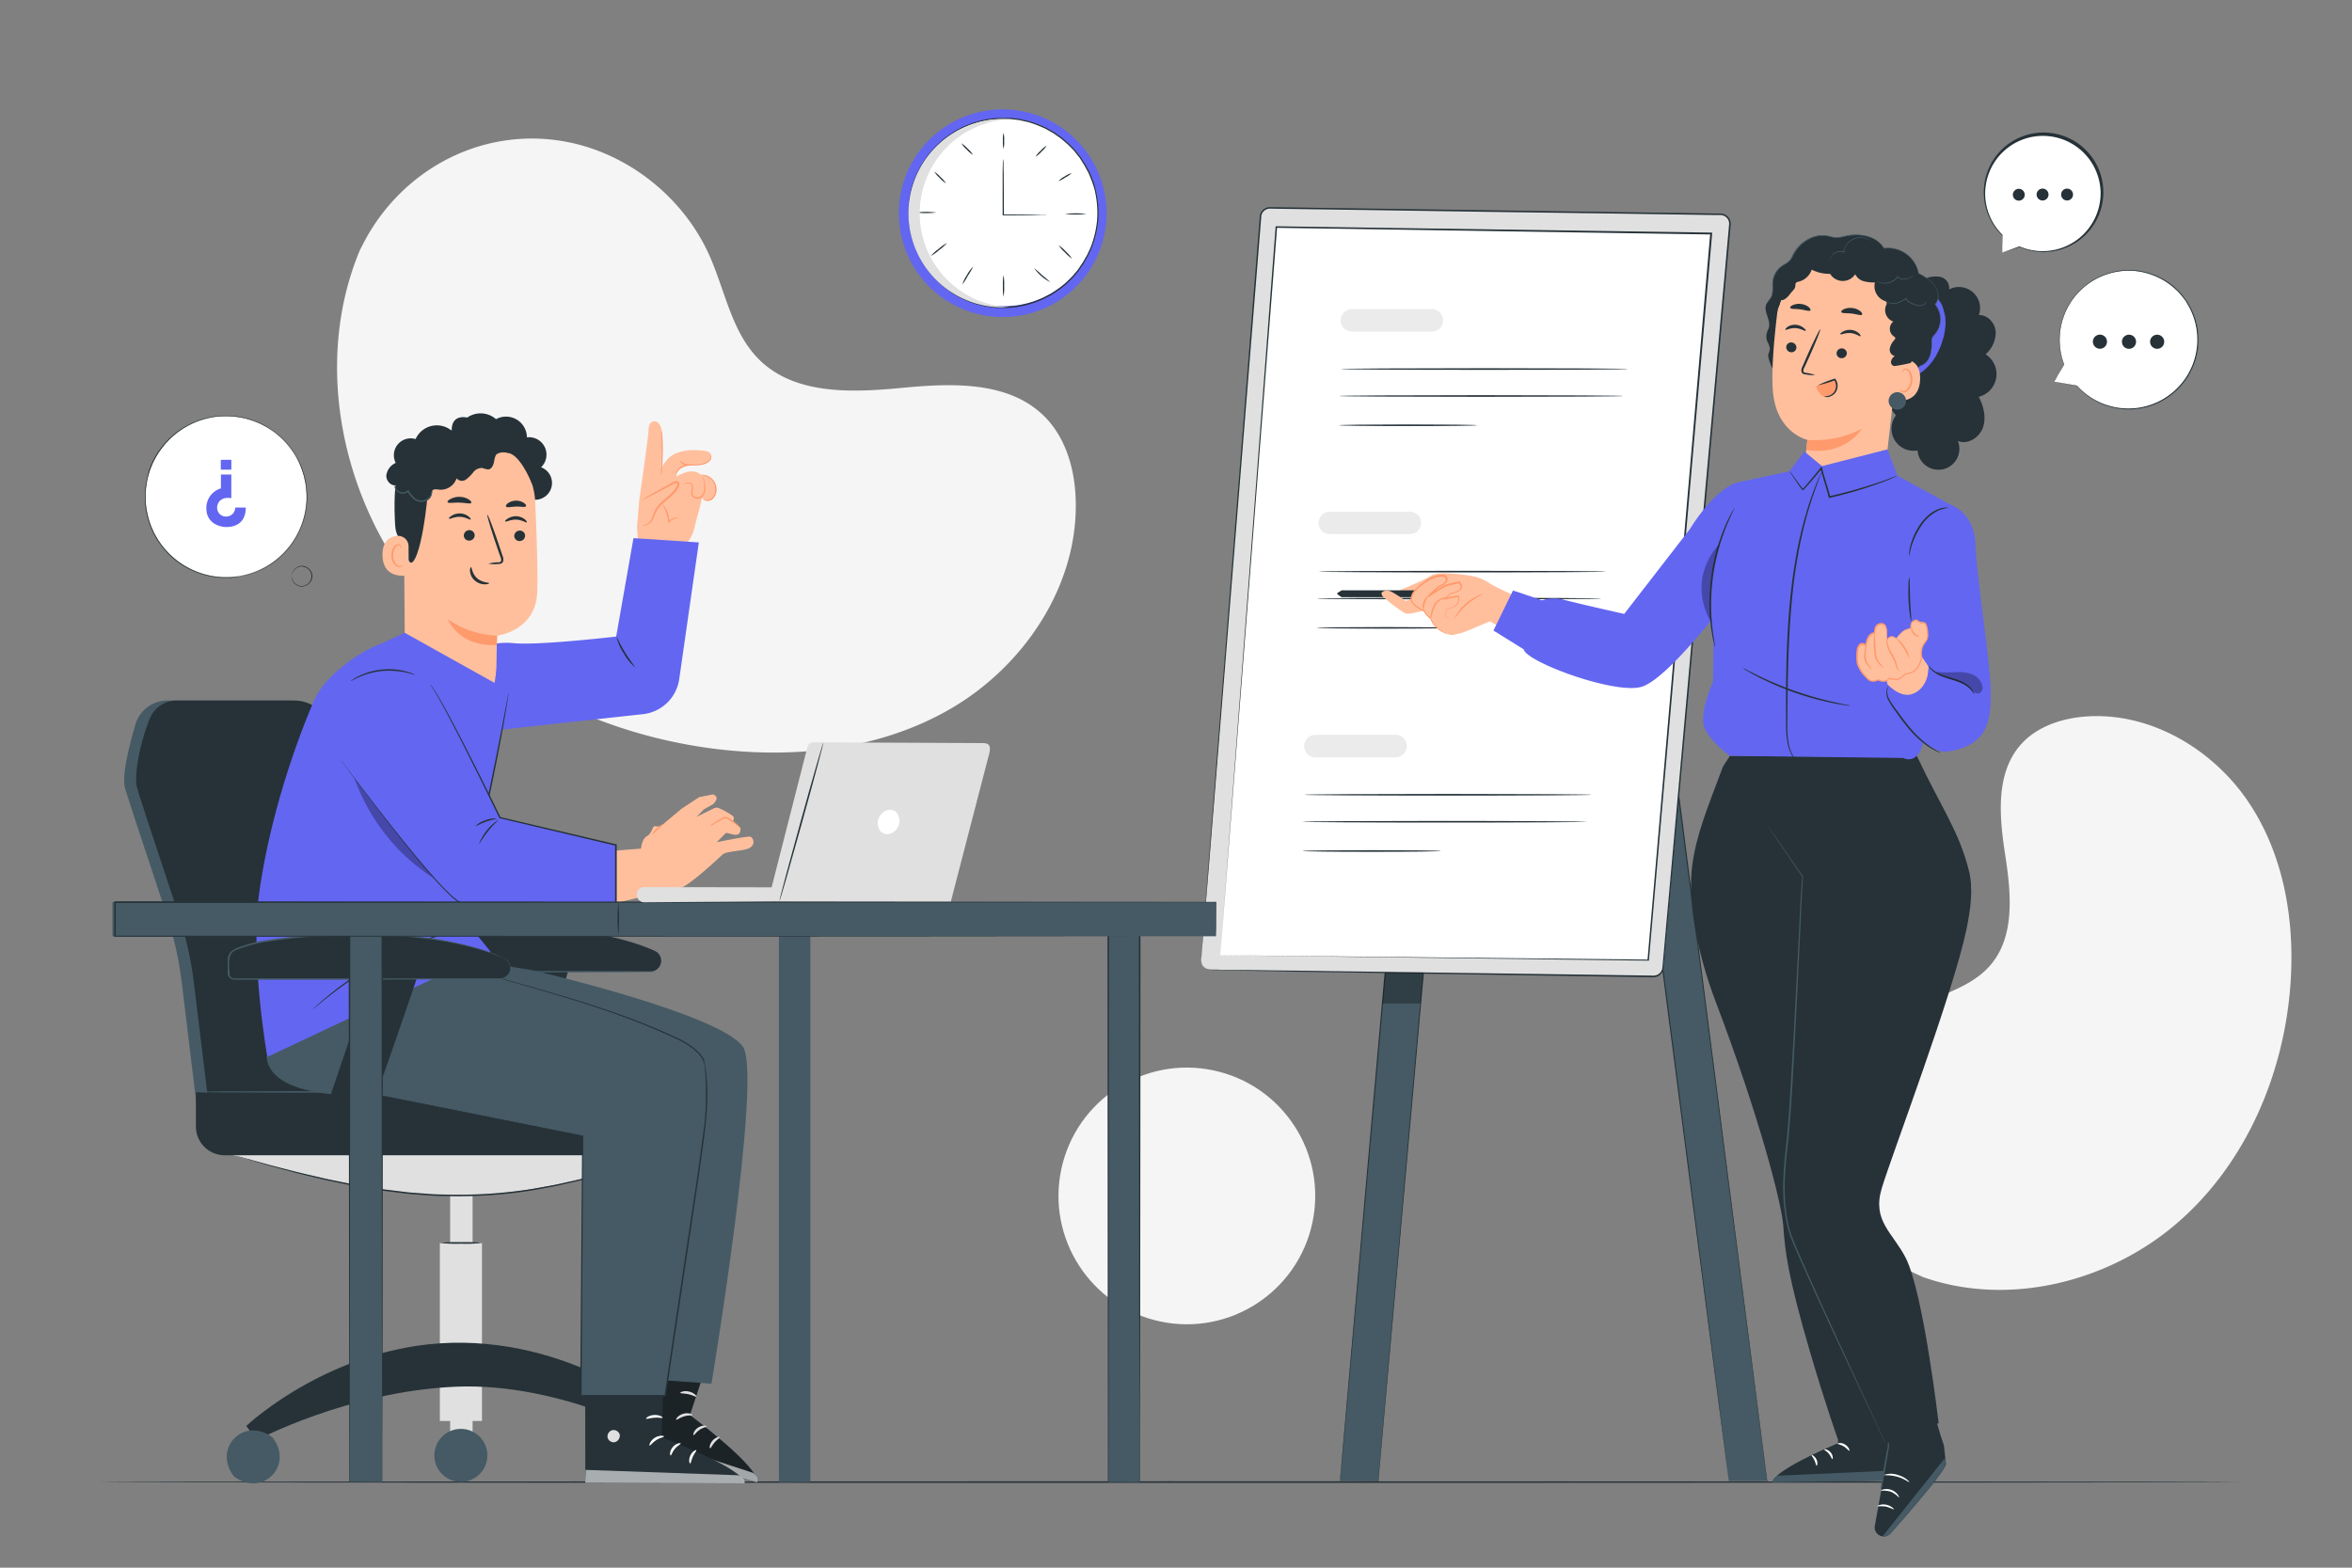 <svg xmlns="http://www.w3.org/2000/svg" viewBox="0 0 750 500"><rect x="0" y="0" width="750" height="500" fill="#808080" stroke="none"/><g id="freepik--background-simple--inject-2"><path d="M114.77,79.76,116,77.37c10.52-20.12,31-33.16,53.53-33.18a58.35,58.35,0,0,1,8.65.63c20.65,3,39.37,17.33,48,36.59,5.07,11.33,7.13,24.61,15.92,33.3,11.44,11.3,29.59,10.52,45.49,9s34.06-2.25,45.45,9.1c7.13,7.12,9.93,17.7,10,27.83.3,26.82-16.8,51.91-39.72,65.3s-50.74,16.24-77,12.68c-36.78-5-72.6-22.89-95.34-52.61S100.3,114.33,114.77,79.76Z" style="fill:#f5f5f5"></path><path d="M613.24,407.32l-1.89-.86c-15.91-7.19-26.82-22.36-27.82-39.63a46.42,46.42,0,0,1,.11-6.67,49.1,49.1,0,0,1,26-38.43c8.47-4.39,18.58-6.55,24.86-13.68,8.18-9.28,6.78-23.18,4.92-35.32s-3.22-26,5-35.29c5.15-5.78,13.15-8.4,20.92-8.93,20.58-1.4,40.58,10.62,51.87,27.63s14.7,38.24,13.11,58.55c-2.22,28.45-14.38,56.73-36.2,75.5S640.41,416.9,613.24,407.32Z" style="fill:#f5f5f5"></path><circle cx="378.44" cy="381.4" r="40.93" transform="translate(-73.49 671.99) rotate(-77.96)" style="fill:#f5f5f5"></circle></g><g id="freepik--Floor--inject-2"><path d="M713.86,472.69c0,.14-152.62.26-340.84.26s-340.88-.12-340.88-.26,152.59-.26,340.88-.26S713.86,472.55,713.86,472.69Z" style="fill:#263238"></path></g><g id="freepik--Board--inject-2"><polygon points="427.3 472.39 439.45 472.39 467.35 158.41 455.2 158.41 427.3 472.39" style="fill:#455a64"></polygon><path d="M427.3,472.39s0-.54.12-1.59.23-2.65.4-4.71c.36-4.15.89-10.27,1.58-18.15,1.38-15.79,3.39-38.66,5.87-67l19.67-222.58,0-.23h12.68l0,.28c-13.51,151.08-24.88,278.1-28.09,314v.06h-.07l-9.23,0-2.92,0,12.15-.07-.06.06c3.16-35.87,14.37-162.9,27.7-314l.26.29H455.2l.26-.24c-7.8,87.26-14.81,165.71-19.87,222.36-2.55,28.34-4.61,51.22-6,67-.72,7.9-1.27,14-1.65,18.2-.19,2.08-.34,3.67-.44,4.74S427.3,472.39,427.3,472.39Z" style="fill:#263238"></path><polygon points="551.3 472.39 563.46 472.39 522.95 158.41 510.8 158.41 551.3 472.39" style="fill:#455a64"></polygon><path d="M551.3,472.39s-.08-.54-.23-1.59-.35-2.64-.62-4.71c-.55-4.15-1.35-10.26-2.38-18.14-2.06-15.79-5-38.65-8.72-67-7.34-56.69-17.5-135.21-28.81-222.54l0-.29h12.68l0,.22c19.4,151.14,35.71,278.19,40.31,314v.07h-.07l-9.23,0-2.93,0s1,0,3,0l9.2,0-.07.07c-4.64-35.8-21.11-162.84-40.69-313.95l.25.23H510.8l.26-.3c11.21,87.28,21.3,165.74,28.58,222.4,3.62,28.34,6.55,51.23,8.57,67,1,7.91,1.78,14,2.31,18.21.26,2.08.45,3.66.59,4.74S551.3,472.39,551.3,472.39Z" style="fill:#263238"></path><path d="M383,306,401.94,69.11a3,3,0,0,1,3.08-2.8l143.67,2.07a3.06,3.06,0,0,1,3,3.32L530.35,308.63a3,3,0,0,1-3.07,2.77L386,309.33A3.05,3.05,0,0,1,383,306Z" style="fill:#e0e0e0"></path><path d="M383,306a3.91,3.91,0,0,0,0,.51,2.86,2.86,0,0,0,.5,1.39,3,3,0,0,0,2,1.3c1,.09,2.13,0,3.42.08l22.72.28,83.53,1.15,27.68.39,3.63.05a4.74,4.74,0,0,0,1.74-.15,2.8,2.8,0,0,0,1.35-1,2.9,2.9,0,0,0,.56-1.62l.16-1.85c.11-1.23.22-2.47.34-3.72q.66-7.47,1.36-15.22c1.85-20.65,3.83-42.72,5.91-65.95s4.27-47.6,6.54-72.87q1.71-19,3.47-38.55.87-9.78,1.77-19.71c.3-3.31.59-6.63.89-10l.45-5,.23-2.51.11-1.26a3,3,0,0,0-.08-1.15,2.78,2.78,0,0,0-2.53-2l-1.25,0-5-.07-10-.15-19.8-.29L474,67.56,436.65,67l-18.11-.26-8.91-.13-4.41-.07a2.82,2.82,0,0,0-3,2.21c-3.74,46.48-7.11,88.34-9.94,123.49s-5.14,63.6-6.73,83.26c-.81,9.83-1.43,17.46-1.86,22.64-.22,2.58-.38,4.55-.49,5.89s-.19,2-.19,2,0-.68.13-2,.25-3.3.45-5.89c.4-5.18,1-12.81,1.76-22.64l6.56-83.28c2.8-35.17,6.14-77,9.84-123.56A3.24,3.24,0,0,1,403,66.72a3.33,3.33,0,0,1,2.21-.65l4.41.06,8.91.13,18.11.26,37.36.53,38.71.56,19.79.28,10,.14,5,.08,1.27,0a3.2,3.2,0,0,1,1.31.35,3.32,3.32,0,0,1,1.79,3.39l-.11,1.26-.23,2.5-.45,5q-.45,5-.89,10-.9,9.93-1.78,19.72-1.76,19.57-3.47,38.54c-2.28,25.27-4.48,49.65-6.57,72.87s-4.1,45.3-6,66q-.71,7.74-1.38,15.22c-.11,1.25-.22,2.49-.34,3.72l-.16,1.85a3.29,3.29,0,0,1-.64,1.82,3.24,3.24,0,0,1-1.55,1.15,5.07,5.07,0,0,1-1.88.17l-3.62-.06-27.68-.42-83.54-1.31L389,309.42c-1.3,0-2.44,0-3.43-.1a3.06,3.06,0,0,1-2.51-2.77A2.45,2.45,0,0,1,383,306Z" style="fill:#263238"></path><polygon points="389.1 304.65 406.97 72.42 545.65 74.5 525.55 306.26 389.1 304.65" style="fill:#fff"></polygon><path d="M389.1,304.65l136.45,1.41-.2.18c5.39-62.3,12.4-143.37,20-231.77l.26.29-1.25,0L407,72.66l.24-.23c-10.61,136.15-17.94,230-18.11,232.22.17-2.19,7.3-96.09,17.63-232.25l0-.23H407l137.44,2,1.25,0h.28l0,.28c-7.69,88.39-14.74,169.46-20.16,231.76v.18h-.19Z" style="fill:#263238"></path><path d="M512.15,182.31c0,.14-20.53.26-45.84.26s-45.85-.12-45.85-.26,20.52-.26,45.85-.26S512.15,182.16,512.15,182.31Z" style="fill:#263238"></path><path d="M510.7,190.91c0,.15-20.33.26-45.39.26s-45.39-.11-45.39-.26,20.32-.26,45.39-.26S510.7,190.77,510.7,190.91Z" style="fill:#263238"></path><path d="M464.05,200.24c0,.14-9.88.26-22.06.26s-22.07-.12-22.07-.26S429.8,200,442,200,464.05,200.1,464.05,200.24Z" style="fill:#263238"></path><path d="M449.56,170.37H424.05a3.58,3.58,0,0,1-3.46-4.52h0a3.57,3.57,0,0,1,3.46-2.65h25.51a3.59,3.59,0,0,1,3.4,4.72h0A3.58,3.58,0,0,1,449.56,170.37Z" style="fill:#ebebeb"></path><path d="M507.57,253.48c0,.15-20.53.27-45.84.27s-45.85-.12-45.85-.27,20.52-.26,45.85-.26S507.57,253.34,507.57,253.48Z" style="fill:#263238"></path><path d="M506.12,262.09c0,.14-20.32.26-45.39.26s-45.39-.12-45.39-.26,20.32-.26,45.39-.26S506.12,262,506.12,262.09Z" style="fill:#263238"></path><path d="M459.47,271.42c0,.14-9.88.26-22.06.26s-22.07-.12-22.07-.26,9.88-.26,22.07-.26S459.47,271.27,459.47,271.42Z" style="fill:#263238"></path><path d="M445,241.55H419.47A3.58,3.58,0,0,1,416,237h0a3.58,3.58,0,0,1,3.46-2.66H445a3.59,3.59,0,0,1,3.41,4.72h0A3.59,3.59,0,0,1,445,241.55Z" style="fill:#ebebeb"></path><path d="M519.19,117.7c0,.14-20.53.26-45.84.26s-45.85-.12-45.85-.26,20.52-.26,45.85-.26S519.19,117.55,519.19,117.7Z" style="fill:#263238"></path><path d="M517.74,126.3c0,.15-20.32.26-45.39.26S427,126.45,427,126.3s20.32-.26,45.39-.26S517.74,126.16,517.74,126.3Z" style="fill:#263238"></path><path d="M471.09,135.63c0,.14-9.88.26-22.06.26s-22.07-.12-22.07-.26,9.88-.26,22.07-.26S471.09,135.49,471.09,135.63Z" style="fill:#263238"></path><polygon points="441.73 310.15 440.85 320.08 453 320.08 453.89 310.15 441.73 310.15" style="opacity:0.3"></polygon><path d="M456.6,105.77H431.09a3.59,3.59,0,0,1-3.46-4.53h0a3.59,3.59,0,0,1,3.46-2.65H456.6a3.59,3.59,0,0,1,3.41,4.72h0A3.59,3.59,0,0,1,456.6,105.77Z" style="fill:#ebebeb"></path></g><g id="freepik--Clock--inject-2"><circle cx="319.77" cy="68.01" r="33.12" transform="translate(192.86 369.3) rotate(-79.17)" style="fill:#6366F1"></circle><circle cx="320.12" cy="67.68" r="29.97" style="fill:#fff"></circle><path d="M289.84,65.88s0,.17,0,.49,0,.81,0,1.43v1.06c0,.39.07.81.1,1.27s.09,1,.14,1.48.19,1.08.28,1.67a28.61,28.61,0,0,0,2.81,8.2,30,30,0,0,0,7.06,9q.61.51,1.23,1.05c.44.32.9.63,1.35.95s.91.67,1.41.94l1.51.85.76.43.81.36,1.65.72c.56.23,1.15.39,1.73.59a17.6,17.6,0,0,0,1.79.53,28.53,28.53,0,0,0,3.75.69c.65.06,1.3.17,1.95.2l2,0c.33,0,.67,0,1,0l1-.09c.68-.07,1.36-.1,2-.19a33,33,0,0,0,4.07-.91l1-.3.51-.16.5-.2,2-.8c.66-.3,1.29-.66,1.94-1,.32-.18.66-.32,1-.53l.93-.6a33.5,33.5,0,0,0,3.58-2.66l1.63-1.57.41-.4.38-.43.74-.88.75-.87.67-1,.66-1,.34-.47.29-.51,1.15-2,1-2.17a31.89,31.89,0,0,0,2.16-9.33,32,32,0,0,0-.92-9.55L348.26,58c-.3-.73-.59-1.45-.88-2.18l-.22-.54-.27-.51-.54-1-.54-1-.63-1-.62-1-.31-.47-.36-.45-1.41-1.78A33.6,33.6,0,0,0,339.27,45l-.83-.71c-.28-.24-.6-.43-.89-.65-.6-.41-1.18-.85-1.79-1.23l-1.87-1.06-.47-.27-.48-.22-1-.43A32.39,32.39,0,0,0,328.05,39c-.66-.18-1.33-.3-2-.46l-1-.22c-.33-.06-.66-.08-1-.13l-2-.23c-.65,0-1.31,0-2,0a26.72,26.72,0,0,0-3.81.19,14.1,14.1,0,0,0-1.84.29c-.6.12-1.21.2-1.8.36l-1.72.5-.85.25-.82.32-1.6.65c-.54.2-1,.5-1.52.74s-1,.51-1.46.78l-1.36.88a29.9,29.9,0,0,0-8.18,8,28.93,28.93,0,0,0-3.86,7.77,15.23,15.23,0,0,0-.49,1.61c-.12.52-.23,1-.33,1.45s-.21.86-.27,1.25-.1.73-.13,1c-.08.62-.14,1.1-.19,1.43s-.07.48-.07.48,0-.16,0-.49.08-.8.15-1.42c0-.32.07-.67.11-1.06s.17-.8.26-1.25.2-.94.31-1.46.32-1.05.49-1.62A28.83,28.83,0,0,1,295,50.74a30.13,30.13,0,0,1,8.21-8.09l1.36-.89c.48-.28,1-.52,1.48-.79s1-.55,1.52-.76l1.62-.65.82-.33.86-.25,1.74-.51c.59-.16,1.2-.24,1.81-.37a16,16,0,0,1,1.86-.3,28.77,28.77,0,0,1,3.85-.2c.65,0,1.31,0,2,0l2,.23c.33,0,.67.06,1,.13l1,.22c.67.15,1.35.28,2,.46a32.4,32.4,0,0,1,4,1.44l1,.43.49.22.47.27,1.9,1.07c.61.39,1.2.83,1.81,1.24.29.22.61.41.89.66l.85.72a33,33,0,0,1,3.24,3.14c.48.59.95,1.19,1.43,1.79l.36.45.32.49.63,1,.64,1,.54,1,.54,1,.28.52.22.55c.3.73.59,1.46.89,2.2s.45,1.53.67,2.3a32.36,32.36,0,0,1,.94,9.65A32.25,32.25,0,0,1,348,79.29c-.33.73-.65,1.46-1,2.19l-1.17,2.06c-.1.17-.19.35-.29.51l-.34.49-.68,1-.67,1-.76.89-.75.88-.38.43-.42.4-1.65,1.59a32.92,32.92,0,0,1-3.62,2.69l-.94.61c-.31.2-.65.35-1,.53-.66.33-1.3.69-2,1l-2,.81-.5.2c-.17.06-.34.1-.51.15l-1,.3a33.28,33.28,0,0,1-4.11.92c-.69.09-1.38.12-2.06.19l-1,.09c-.34,0-.68,0-1,0l-2,0c-.66,0-1.31-.14-2-.21a29.15,29.15,0,0,1-3.79-.7,15,15,0,0,1-1.8-.54c-.59-.2-1.19-.37-1.75-.6l-1.66-.73-.81-.37-.78-.43-1.51-.86c-.51-.27-.95-.64-1.42-1s-.92-.64-1.36-1l-1.24-1.07A30.07,30.07,0,0,1,293,81.57a28.73,28.73,0,0,1-2.77-8.27c-.09-.59-.24-1.14-.27-1.68s-.08-1-.12-1.48-.08-.89-.09-1.28,0-.74,0-1.06c0-.62,0-1.1,0-1.43S289.84,65.88,289.84,65.88Z" style="fill:#263238"></path><path d="M333.77,68.5a5.37,5.37,0,0,1-1.07.07l-2.93.06c-2.48,0-5.95.06-9.86.06h-.19V66.55c0-4.37,0-8.33,0-11.19,0-1.38.05-2.52.07-3.39a7.18,7.18,0,0,1,.07-1.24A7.69,7.69,0,0,1,320,52c0,.87,0,2,.06,3.39,0,2.86.06,6.82.06,11.19,0,.66,0,1.32,0,2l-.19-.19c3.91,0,7.38,0,9.86.06l2.93.06A6.55,6.55,0,0,1,333.77,68.5Z" style="fill:#263238"></path><path d="M320,42.37a8.27,8.27,0,0,1,.2,2.54,8.18,8.18,0,0,1-.2,2.53,8.78,8.78,0,0,1-.19-2.53A8.88,8.88,0,0,1,320,42.37Z" style="fill:#263238"></path><path d="M333.74,46.44a7.93,7.93,0,0,1-1.63,1.91,7.88,7.88,0,0,1-1.9,1.62,8,8,0,0,1,1.63-1.9A8.3,8.3,0,0,1,333.74,46.44Z" style="fill:#263238"></path><path d="M341.77,55.22a10.21,10.21,0,0,1-2.07,1.38,10.4,10.4,0,0,1-2.19,1.21,6.88,6.88,0,0,1,2-1.54A6.66,6.66,0,0,1,341.77,55.22Z" style="fill:#263238"></path><path d="M346.48,68.24a31.51,31.51,0,0,1-6.91,0,29.94,29.94,0,0,1,6.91,0Z" style="fill:#263238"></path><path d="M298.59,67.78a28.06,28.06,0,0,1-6.52,0,26.67,26.67,0,0,1,6.52,0Z" style="fill:#263238"></path><path d="M302,77.47a14.37,14.37,0,0,1-2.47,2.24,13.92,13.92,0,0,1-2.71,1.93,14.37,14.37,0,0,1,2.47-2.24A14.67,14.67,0,0,1,302,77.47Z" style="fill:#263238"></path><path d="M310.33,85a22.87,22.87,0,0,1-1.67,2.91,22.76,22.76,0,0,1-1.78,2.84,10.83,10.83,0,0,1,1.44-3A11.23,11.23,0,0,1,310.33,85Z" style="fill:#263238"></path><path d="M320,94.64a16.25,16.25,0,0,1-.19-3.45,16.3,16.3,0,0,1,.19-3.46,15.18,15.18,0,0,1,.2,3.46A15.12,15.12,0,0,1,320,94.64Z" style="fill:#263238"></path><path d="M334.89,90a14.76,14.76,0,0,1-5.17-4.51,32.28,32.28,0,0,1,2.58,2.26A29.77,29.77,0,0,1,334.89,90Z" style="fill:#263238"></path><path d="M341.88,82.51a11.62,11.62,0,0,1-2.29-2,11.74,11.74,0,0,1-2-2.28,12,12,0,0,1,2.29,2A12.64,12.64,0,0,1,341.88,82.51Z" style="fill:#263238"></path><path d="M301.66,58.49a8.93,8.93,0,0,1-2-1.74,8.93,8.93,0,0,1-1.74-2,9.61,9.61,0,0,1,2,1.74A9.18,9.18,0,0,1,301.66,58.49Z" style="fill:#263238"></path><path d="M310.28,49.41a9.12,9.12,0,0,1-2-1.7,8.76,8.76,0,0,1-1.71-2,9.2,9.2,0,0,1,2,1.7A8.76,8.76,0,0,1,310.28,49.41Z" style="fill:#263238"></path><path d="M293.28,68a30,30,0,0,1,28.19-29.91c-.59,0-1.18-.06-1.78-.06a30,30,0,1,0,0,60c.6,0,1.19,0,1.78-.06A30,30,0,0,1,293.28,68Z" style="fill:#e0e0e0"></path></g><g id="freepik--speech-bubbles-2--inject-2"><path d="M655.05,121.73l7.29,1.3a22.06,22.06,0,0,0,37.63-8.3,22.07,22.07,0,1,0-41.74,1.52h0Z" style="fill:#fff"></path><path d="M655.05,121.73l.19-.35c.14-.25.34-.6.59-1.06l2.35-4.11a0,0,0,0,1,.07,0h0l-.1.06a21.93,21.93,0,0,1-.62-14.09c.17-.58.4-1.14.6-1.73a13.63,13.63,0,0,1,.74-1.73,22.25,22.25,0,0,1,22-12.51,22.51,22.51,0,0,1,9.74,3.3,19.21,19.21,0,0,1,2.19,1.54,12,12,0,0,1,1,.89c.32.31.68.59,1,.93A23.43,23.43,0,0,1,696.55,95c.27.37.55.74.81,1.11l.72,1.19a22.21,22.21,0,0,1-19.88,33.26,25,25,0,0,1-3.64-.4,28.33,28.33,0,0,1-3.3-.92,22,22,0,0,1-9-6.14l0,0-5.43-1-1.39-.26-.45-.09.48.08,1.4.23,5.42.93,0,0a22,22,0,0,0,8.94,6,28,28,0,0,0,3.28.9,23.08,23.08,0,0,0,3.61.38,21.92,21.92,0,0,0,15.26-5.62,22.19,22.19,0,0,0,5.48-7.58,22,22,0,0,0-1.11-19.71c-.23-.4-.47-.79-.7-1.18s-.53-.73-.8-1.1a22.82,22.82,0,0,0-1.74-2.06c-.3-.34-.65-.62-1-.93a11.88,11.88,0,0,0-1-.87,19.16,19.16,0,0,0-2.16-1.53,22.51,22.51,0,0,0-9.62-3.27,22.16,22.16,0,0,0-17,5.89,21.93,21.93,0,0,0-4.74,6.46,12.8,12.8,0,0,0-.74,1.71c-.2.58-.43,1.14-.6,1.71a22.11,22.11,0,0,0,.54,14,.05.05,0,0,1,0,.07,0,0,0,0,1-.06,0h.08c-1,1.77-1.83,3.13-2.38,4-.27.46-.48.81-.62,1.06Z" style="fill:#263238"></path><path d="M685.62,109a2.25,2.25,0,1,1,2.24,2.25A2.25,2.25,0,0,1,685.62,109Z" style="fill:#263238"></path><path d="M676.64,109a2.25,2.25,0,1,1,2.24,2.25A2.24,2.24,0,0,1,676.64,109Z" style="fill:#263238"></path><path d="M667.68,110.11a2.25,2.25,0,1,1,3.06.82A2.25,2.25,0,0,1,667.68,110.11Z" style="fill:#263238"></path><path d="M638.5,80.58l0-5.62A18.64,18.64,0,1,1,644,78.68h0Z" style="fill:#fff"></path><path d="M638.5,80.58l.37-.15,1.07-.39,4-1.46,0,.19h0a.12.12,0,0,1,0-.15.12.12,0,0,1,.14,0A18.51,18.51,0,0,0,669.83,61a18.41,18.41,0,1,0-31.3,13.88.09.09,0,0,1,0,.07c0,1.78,0,3.17,0,4.14,0,.46,0,.82,0,1.09a3.26,3.26,0,0,1,0,.39s0-.11,0-.35,0-.61,0-1c0-1-.06-2.4-.1-4.21l0,.07a18.54,18.54,0,0,1-4.87-7.75A19.06,19.06,0,1,1,644,78.78l.11-.19h0a.11.11,0,0,1,0,.19l-4.18,1.35-1,.34Z" style="fill:#263238"></path><path d="M645.64,62.06A1.89,1.89,0,1,0,643.75,64,1.89,1.89,0,0,0,645.64,62.06Z" style="fill:#263238"></path><path d="M653.23,62.06a1.9,1.9,0,1,0-1.9,1.89A1.9,1.9,0,0,0,653.23,62.06Z" style="fill:#263238"></path><path d="M660.79,63a1.9,1.9,0,0,0-.7-2.59,1.89,1.89,0,0,0-1.89,3.28A1.9,1.9,0,0,0,660.79,63Z" style="fill:#263238"></path></g><g id="freepik--speech-bubble-1--inject-2"><path d="M74.38,183.94a25.64,25.64,0,1,0-27.84-23.22A25.65,25.65,0,0,0,74.38,183.94Z" style="fill:#fff"></path><path d="M93,183.76s0-.28.16-.76a3.41,3.41,0,0,1,1.19-1.66,3.33,3.33,0,0,1,1.27-.6,2.92,2.92,0,0,1,1.59.14,3.07,3.07,0,0,1,.18,5.76,2.85,2.85,0,0,1-1.58.24,3.4,3.4,0,0,1-1.31-.52,3.35,3.35,0,0,1-1.28-1.59A5.4,5.4,0,0,1,93,184s0,.07,0,.2a1.29,1.29,0,0,0,0,.25,3.29,3.29,0,0,0,.09.32,3.44,3.44,0,0,0,2.65,2.27,2.9,2.9,0,0,0,1.7-.23A3.45,3.45,0,0,0,99,185.63a3.09,3.09,0,0,0-.12-3.84,3.39,3.39,0,0,0-1.53-1.11,2.9,2.9,0,0,0-1.71-.13,3.31,3.31,0,0,0-1.34.66A3.41,3.41,0,0,0,93.09,183a2.33,2.33,0,0,0-.06.33,1.19,1.19,0,0,0,0,.25A.63.63,0,0,0,93,183.76Z" style="fill:#263238"></path><path d="M76.4,183.91l-.42,0-1.22.13-.9.1c-.33,0-.69,0-1.09,0H71.5a4.15,4.15,0,0,1-.7,0l-.75-.06a24.7,24.7,0,0,1-7.24-1.67,25.79,25.79,0,0,1-8.3-5.23l-1-1c-.32-.34-.62-.71-.94-1.07l-.47-.54a4.9,4.9,0,0,1-.45-.57l-.86-1.21-.43-.62c-.12-.22-.25-.43-.37-.66-.26-.44-.51-.88-.77-1.34s-.43-.94-.65-1.42c-.11-.24-.22-.48-.32-.73a2.43,2.43,0,0,1-.16-.37l-.13-.38a24.26,24.26,0,0,1-.92-3.14c-.11-.54-.25-1.09-.34-1.64s-.13-1.13-.2-1.7c0-.28-.08-.56-.09-.85s0-.58,0-.87c0-.58,0-1.16,0-1.75a27,27,0,0,1,.41-3.55c.06-.3.11-.6.17-.89s.05-.3.08-.45l.13-.44.51-1.77c.2-.59.45-1.16.68-1.74.12-.29.22-.59.36-.87l.43-.84a30.66,30.66,0,0,1,2-3.29l1.2-1.53.3-.39.34-.35.67-.71.69-.72.74-.65.76-.65.37-.33.41-.29,1.64-1.17,1.76-1a27.29,27.29,0,0,1,7.77-2.67,27.7,27.7,0,0,1,8.23,0l2,.37,1.93.56.48.14.47.18.92.37.93.37.87.45.88.45.43.22.42.27,1.63,1a29.31,29.31,0,0,1,2.94,2.47l.68.65c.23.21.42.47.63.7.41.47.83.93,1.21,1.42l1.07,1.5.26.37a4.1,4.1,0,0,1,.23.4c.16.26.31.52.46.79A27.11,27.11,0,0,1,96,149c.21.55.38,1.11.57,1.66l.27.82c.08.28.13.56.2.84.12.56.25,1.11.37,1.66s.14,1.12.22,1.67a24.05,24.05,0,0,1,.17,3.27v.4l0,.4-.07.79c0,.53-.07,1-.15,1.56s-.18,1-.28,1.52c0,.25-.09.5-.13.75l-.21.72c-.13.48-.27,1-.41,1.43a4.23,4.23,0,0,1-.24.68c-.09.23-.17.45-.26.67-.18.45-.34.89-.53,1.32s-.43.83-.63,1.24a25.87,25.87,0,0,1-6.11,7.67c-.28.24-.54.48-.81.7l-.84.6-.81.58c-.14.09-.26.19-.4.27l-.41.24-1.55.89c-.5.27-1,.46-1.47.68l-.68.31a5.87,5.87,0,0,1-.65.26l-1.21.4c-.37.12-.71.25-1,.34l-.89.2-1.19.28-.41.11.41-.08,1.2-.26.89-.19c.32-.08.67-.21,1-.33l1.22-.4a4.34,4.34,0,0,0,.65-.25l.69-.3c.47-.22,1-.41,1.48-.68l1.56-.89.41-.23c.14-.08.27-.18.4-.27l.82-.58.85-.6c.27-.22.54-.46.81-.7A25.86,25.86,0,0,0,95,170.46l.64-1.25c.19-.43.35-.88.53-1.32l.27-.68a5.13,5.13,0,0,0,.25-.69c.13-.47.27-1,.41-1.43.07-.24.15-.48.21-.73s.09-.5.14-.75c.09-.51.19-1,.28-1.53s.1-1,.15-1.57c0-.27,0-.53.07-.8s0-.27,0-.4v-.41a24.34,24.34,0,0,0-.17-3.29c-.07-.56-.11-1.12-.22-1.68s-.24-1.12-.37-1.68a7.9,7.9,0,0,0-.2-.84l-.27-.84c-.19-.55-.35-1.12-.57-1.67a26.09,26.09,0,0,0-1.57-3.24l-.46-.8-.23-.4-.26-.37-1.08-1.52c-.38-.49-.81-.95-1.22-1.43-.21-.24-.4-.49-.63-.71l-.69-.66a28.36,28.36,0,0,0-3-2.48l-1.65-1.06L85,136l-.44-.23-.88-.45-.89-.46-.93-.37-.93-.37-.47-.19-.48-.14-2-.56-2-.38a27.84,27.84,0,0,0-8.3.06,27.16,27.16,0,0,0-7.84,2.69l-1.78,1-1.65,1.18-.41.29-.38.33-.76.66-.76.66-.68.72-.69.72-.34.36-.3.39-1.21,1.54a29.56,29.56,0,0,0-2,3.32l-.44.85c-.14.29-.24.59-.36.88-.23.59-.48,1.16-.68,1.75L47,152l-.13.45c0,.15-.06.3-.09.45,0,.3-.11.6-.16.9a25.86,25.86,0,0,0-.42,3.58c0,.59,0,1.18,0,1.77,0,.29,0,.58,0,.87s.06.58.09.86c.07.58.14,1.15.2,1.71s.24,1.11.35,1.66a25.06,25.06,0,0,0,.93,3.16l.13.39c.05.12.11.24.16.37l.33.73c.22.48.42,1,.66,1.43l.77,1.35c.13.22.26.44.38.66l.44.62.87,1.22a4.18,4.18,0,0,0,.45.57l.48.55c.32.36.62.73.94,1.07l1,1a25.63,25.63,0,0,0,8.36,5.22,24.51,24.51,0,0,0,7.29,1.64l.74.06a4.24,4.24,0,0,0,.71,0l1.27,0c.4,0,.76,0,1.1,0l.9-.11L76,184Z" style="fill:#263238"></path><path d="M78.35,161.88H75a2.84,2.84,0,0,1-2.92,2.86A2.71,2.71,0,0,1,69.45,163a3,3,0,0,1,.24-2.71c.57-.94,1.81-1.79,4.07-1.4v-7.55H70.45v4.42a6.49,6.49,0,0,0-4.65,6.33c0,4.9,4.4,6,6.28,6C73.52,168.14,78.42,167.79,78.35,161.88Z" style="fill:#6366F1"></path><rect x="70.41" y="146.65" width="3.36" height="3.14" transform="translate(144.18 296.44) rotate(180)" style="fill:#6366F1"></rect></g><g id="freepik--character-2--inject-2"><path d="M633.16,113a9.3,9.3,0,0,0,3.22-7.29c-.24-2.74-2.61-5.34-5.35-5.21a6.75,6.75,0,0,0-9.52-8.19,3.57,3.57,0,0,0-2-3.72c-1.16-.66-5.74-.8-7.21,1.8l-6.72,21.83a14.3,14.3,0,0,0-1,20.25,7.05,7.05,0,0,0,6.88,11.19,6.68,6.68,0,1,0,12.86-3c3.15,1.27,6.9-1.11,8-4.31s.23-6.79-1.34-9.8A7.46,7.46,0,0,0,633.16,113Z" style="fill:#263238"></path><path d="M616.1,94.25c3,1.21,3.47,3.74,4,5.86,1.07,4.55-.92,11-3.69,14.83s-5.64,5.6-10.31,6q.5-10.65,1-21.29Z" style="fill:#6366F1"></path><path d="M617,106.57a7.37,7.37,0,0,0,0-9.46c1.46-1.6,1.16-4.24-.09-6a14.46,14.46,0,0,0-5.12-3.91,9.93,9.93,0,0,0-11.06-8c-2.3-4-7.73-4.91-12.19-3.93a12,12,0,0,1-3.3.48,18.28,18.28,0,0,1-2.4-.5c-4.41-.9-9,1.93-11.06,6a8.21,8.21,0,0,1-1.08,1.86,11.28,11.28,0,0,1-2.32,1.61,7.16,7.16,0,0,0-3.08,5.07c-.19,1.72.24,3.59-.6,5.11-.42.77-1.12,1.36-1.46,2.16-1,2.31,1.48,4.92.82,7.36-.13.49-.39.94-.56,1.43a4.36,4.36,0,0,0,.06,3.08,6.33,6.33,0,0,1,.81,2.27,7.12,7.12,0,0,1-.48,1.78c-.4,1.45,2.39,7.34,3.6,8.23l38,2.93a7.1,7.1,0,0,0,5.91-5.74,2.66,2.66,0,0,1,.45-1.37,3.05,3.05,0,0,1,1.09-.6c2.53-1.15,3.06-4.49,3-7.27a3.47,3.47,0,0,1,.1-1.16A4.4,4.4,0,0,1,617,106.57Z" style="fill:#263238"></path><path d="M606.11,105.89a20.42,20.42,0,0,0-9.58-18.49,25.2,25.2,0,0,0-9.55-3,15.48,15.48,0,0,0-9.09,1.27c-2.13.35-10.29,6.86-11.21,14.46-1,8.44-1.93,18.79-1.29,25.17,1.29,12.84,10.94,15,10.94,15s-2.35,21-2.35,21L591.68,178l9-23.91Z" style="fill:#ffbf9d"></path><path d="M569.59,110.6a1.64,1.64,0,0,0,1.48,1.74,1.56,1.56,0,0,0,1.76-1.37,1.64,1.64,0,0,0-1.47-1.74A1.56,1.56,0,0,0,569.59,110.6Z" style="fill:#263238"></path><path d="M569.32,105.17c.19.22,1.48-.62,3.23-.52s3,1.06,3.2.86-.09-.49-.62-.93a4.5,4.5,0,0,0-2.55-1,4.34,4.34,0,0,0-2.58.68C569.43,104.69,569.23,105.07,569.32,105.17Z" style="fill:#263238"></path><path d="M578.79,119.61a11.79,11.79,0,0,0-2.82-.67c-.44-.08-.86-.19-.92-.5a2.3,2.3,0,0,1,.37-1.31l1.53-3.34c2.12-4.75,3.68-8.67,3.49-8.75s-2.07,3.7-4.19,8.45c-.51,1.18-1,2.29-1.47,3.36a2.6,2.6,0,0,0-.33,1.75,1.15,1.15,0,0,0,.7.7,2.87,2.87,0,0,0,.75.14A11.29,11.29,0,0,0,578.79,119.61Z" style="fill:#263238"></path><path d="M576.33,140.3a32.57,32.57,0,0,0,17.35-3.55s-5,8.7-17.71,6.78Z" style="fill:#ff9a6c"></path><path d="M570.88,98.22c.27.44,1.63.23,3.19.45s2.84.71,3.21.35c.16-.18,0-.61-.5-1.07a4.83,4.83,0,0,0-2.5-1,4.73,4.73,0,0,0-2.66.4C571,97.62,570.76,98,570.88,98.22Z" style="fill:#263238"></path><path d="M588.91,112.75a1.64,1.64,0,0,1-1.73,1.49,1.57,1.57,0,0,1-1.54-1.63,1.64,1.64,0,0,1,1.73-1.49A1.57,1.57,0,0,1,588.91,112.75Z" style="fill:#263238"></path><path d="M593.29,107.24c-.22.19-1.37-.84-3.12-1s-3.11.59-3.28.36.16-.47.75-.82a4.44,4.44,0,0,1,2.66-.55,4.33,4.33,0,0,1,2.46,1.06C593.25,106.75,593.4,107.15,593.29,107.24Z" style="fill:#263238"></path><path d="M593.76,100.36c-.38.37-1.69-.17-3.31-.35s-3,0-3.3-.46c-.12-.22.13-.59.77-.91a5.08,5.08,0,0,1,2.76-.4,5,5,0,0,1,2.57,1.05C593.78,99.76,593.93,100.18,593.76,100.36Z" style="fill:#263238"></path><path d="M603.37,117.82c.06-.95,1.28-3.12,2.22-3.21,2.52-.25,7,.21,6.69,6.56-.44,8.67-9.06,6.44-9.06,6.19S603.17,121.09,603.37,117.82Z" style="fill:#ffbf9d"></path><path d="M605.77,124.31s.15.12.4.25a1.58,1.58,0,0,0,1.13.08c.93-.29,1.78-1.71,1.9-3.27a5,5,0,0,0-.32-2.18,1.74,1.74,0,0,0-1.07-1.22.78.78,0,0,0-.92.37c-.12.23-.08.41-.12.42s-.18-.15-.09-.51a.9.9,0,0,1,.36-.52,1.15,1.15,0,0,1,.85-.18A2.11,2.11,0,0,1,609.4,119a5.15,5.15,0,0,1,.4,2.45c-.14,1.74-1.12,3.33-2.39,3.63a1.6,1.6,0,0,1-1.37-.3C605.78,124.52,605.74,124.33,605.77,124.31Z" style="fill:#ff9a6c"></path><path d="M564.75,100.13a5,5,0,0,0,3-4.49c1.15.42,2.41-1,3.15-2s1.59-1.42,1.61-2.64a1.24,1.24,0,0,1,.13-.69c.19-.33.61-.41,1-.5A5.84,5.84,0,0,0,577.71,86a12.14,12.14,0,0,0,5.88,1.33,4.71,4.71,0,0,0,8,.12,4.23,4.23,0,0,0,2.69,2.24,12.69,12.69,0,0,0,3.59.4,5,5,0,0,0,2.94,5.82c.3.12.66.23.78.53a1.25,1.25,0,0,1-.19,1,3.92,3.92,0,0,0,2.33,5.13,2.93,2.93,0,0,0,0,4.59c.3.21.7.46.63.82a.82.82,0,0,1-.21.36,5.64,5.64,0,0,0-1.53,2.79,2.09,2.09,0,0,0,1.58,2.42,2.74,2.74,0,0,0-1.21,1.83c-.06.75.66,1.57,1.38,1.33a46.61,46.61,0,0,0,4.87-.94c2.65-3.18-.22-7-.22-11.19a27.05,27.05,0,0,0-3.07-11.92,19.46,19.46,0,0,0-2.84-4.36,25.58,25.58,0,0,0-4.56-3.79,23.91,23.91,0,0,0-6.76-3.72c-4.61-1.37-9.57,0-14,1.8a20.24,20.24,0,0,0-4.87,2.51,18.31,18.31,0,0,0-4.27,5,22.92,22.92,0,0,0-3.66,8.69" style="fill:#263238"></path><path d="M563.23,97a3.39,3.39,0,0,1,.52-.91c.2-.27.48-.59.75-1a3.94,3.94,0,0,0,.58-1.59,12.23,12.23,0,0,0,.09-2.15,9.75,9.75,0,0,1,.22-2.57,7.33,7.33,0,0,1,1.31-2.66A6.57,6.57,0,0,1,567.84,85a10.58,10.58,0,0,1,1.42-.94A5.29,5.29,0,0,0,570.65,83a7.19,7.19,0,0,0,.92-1.58,11.46,11.46,0,0,1,2.3-3.23,11.33,11.33,0,0,1,3.52-2.38,10,10,0,0,1,2.13-.66,8.75,8.75,0,0,1,2.29-.12,9,9,0,0,1,1.16.16c.39.08.77.19,1.14.28a5.85,5.85,0,0,0,2.32.14c.79-.11,1.56-.34,2.38-.5a14.6,14.6,0,0,1,2.48-.28,15.49,15.49,0,0,1,2.54.12,14,14,0,0,1,2.52.62,8.68,8.68,0,0,1,4.19,3.14l.29.45-.13-.06a10.07,10.07,0,0,1,11.2,8.13l-.06-.09a27.08,27.08,0,0,1,2.94,1.79,9,9,0,0,1,2.35,2.37,6,6,0,0,1,1,3.06,4.1,4.1,0,0,1-1,2.88V97a7.2,7.2,0,0,1,1.72,4.57,7.28,7.28,0,0,1-1.15,4.25,7.54,7.54,0,0,1-.63.83,7.2,7.2,0,0,0-.64.74,1.76,1.76,0,0,0-.36.83,4.49,4.49,0,0,0,0,.9,14.51,14.51,0,0,1-.29,3.28,6.93,6.93,0,0,1-1,2.46,4.24,4.24,0,0,1-1.43,1.32c-.46.27-.87.36-1.1.51a2.65,2.65,0,0,0-.33.24,1.1,1.1,0,0,1,.32-.27c.23-.16.63-.26,1.08-.54a4.14,4.14,0,0,0,1.38-1.32,6.77,6.77,0,0,0,1-2.42,14.49,14.49,0,0,0,.25-3.26,5.86,5.86,0,0,1,0-.93,2,2,0,0,1,.38-.9c.2-.27.43-.51.65-.76a8,8,0,0,0,.61-.8,7.28,7.28,0,0,0,1.11-4.15,7,7,0,0,0-1.7-4.44l-.06-.07.06-.07a3.84,3.84,0,0,0,.94-2.73,5.75,5.75,0,0,0-.92-2.94,8.75,8.75,0,0,0-2.29-2.29,27.29,27.29,0,0,0-2.92-1.77l-.06,0v-.06a9.81,9.81,0,0,0-10.91-7.91h-.08l0-.08-.29-.43a8.29,8.29,0,0,0-4.06-3,13.4,13.4,0,0,0-2.46-.61,16.18,16.18,0,0,0-2.5-.13,15.06,15.06,0,0,0-2.44.28c-.8.15-1.59.39-2.39.49a5.64,5.64,0,0,1-1.23.06,7.65,7.65,0,0,1-1.18-.2c-.39-.1-.76-.2-1.14-.28a8.54,8.54,0,0,0-1.13-.16,8.75,8.75,0,0,0-2.23.11,10.25,10.25,0,0,0-2.08.64,11.41,11.41,0,0,0-5.73,5.49,7.73,7.73,0,0,1-1,1.62,5.7,5.7,0,0,1-1.44,1.09,10.35,10.35,0,0,0-1.41.91,7.05,7.05,0,0,0-2.41,3.73,9.38,9.38,0,0,0-.24,2.53,12.34,12.34,0,0,1-.12,2.17,4.2,4.2,0,0,1-.61,1.61c-.28.42-.57.73-.78,1a4.17,4.17,0,0,0-.43.63C563.27,96.92,563.24,97,563.23,97Z" style="fill:#455a64"></path><path d="M596.77,77s-.22-.15-.63-.38a6,6,0,0,0-1.86-.67,5.5,5.5,0,0,0-2.87.25,5.65,5.65,0,0,0-2.74,2.19,5,5,0,0,0-.49,1,1.09,1.09,0,0,0,0,.92l.19.31-.34-.12a3.56,3.56,0,0,0-2.7.16,3.49,3.49,0,0,0-1.57,1.51,3.83,3.83,0,0,0-.42,1.41,4.71,4.71,0,0,1,0,.54s0,0,0-.14a3.81,3.81,0,0,1,0-.41,3.56,3.56,0,0,1,.37-1.47,3.52,3.52,0,0,1,1.61-1.64,3.78,3.78,0,0,1,2.88-.2l-.15.19a1.31,1.31,0,0,1,0-1.14,4.79,4.79,0,0,1,.51-1A5.86,5.86,0,0,1,591.32,76a5.6,5.6,0,0,1,4.87.56,3.78,3.78,0,0,1,.44.33C596.73,77,596.77,77,596.77,77Z" style="fill:#455a64"></path><path d="M610.23,87.83a1.34,1.34,0,0,1-.32.29,5.69,5.69,0,0,1-1,.62,4.08,4.08,0,0,1-1.76.41,3.09,3.09,0,0,1-2.12-.78h.2l-.28.34-.31.32a5.26,5.26,0,0,1-2.25,1.22,5.42,5.42,0,0,1-2.08.13,4.7,4.7,0,0,1-1.35-.39,2.16,2.16,0,0,1-.44-.27,7.43,7.43,0,0,0,1.81.48,5.54,5.54,0,0,0,2-.19,5.07,5.07,0,0,0,2.13-1.17l.3-.31.26-.32.09-.11.1.1a2.94,2.94,0,0,0,1.94.73,4.1,4.1,0,0,0,1.69-.34C609.73,88.19,610.2,87.79,610.23,87.83Z" style="fill:#455a64"></path><path d="M614.33,96.14s0,.06,0,.16a1.68,1.68,0,0,1-.22.41,2.34,2.34,0,0,1-1.46.84,4.37,4.37,0,0,1-2.45-.42,13.18,13.18,0,0,1-1.34-.62,2.36,2.36,0,0,1-1.13-1.16l-.05-.14.2.07a10,10,0,0,1-2.66,1.39,4.51,4.51,0,0,1-2.45.1,3.23,3.23,0,0,1-1.46-.77,1.54,1.54,0,0,1-.29-.34c-.06-.08-.09-.13-.08-.14s.15.16.44.41a3.35,3.35,0,0,0,1.43.66,4.46,4.46,0,0,0,2.34-.15,10.22,10.22,0,0,0,2.59-1.38l.14-.1.06.18,0,.12a2.17,2.17,0,0,0,1,1c.42.24.88.43,1.3.62a4.35,4.35,0,0,0,2.33.46,2.32,2.32,0,0,0,1.41-.73A5.11,5.11,0,0,0,614.33,96.14Z" style="fill:#455a64"></path><path d="M585,121.06a24.29,24.29,0,0,0-5.81,2.09c-.15.88,1.31,2.84,2.13,3.2a3.15,3.15,0,0,0,2.8-.32,3.83,3.83,0,0,0,1.33-2.36A5.81,5.81,0,0,0,585,121.06Z" style="fill:#ff9a6c"></path><path d="M581.57,126.46a6.06,6.06,0,0,0,1.94-.37,3.31,3.31,0,0,0,1.53-1.37,3.37,3.37,0,0,0,.31-2.46,3.23,3.23,0,0,0-.49-1.08l.28.09a35.9,35.9,0,0,1-5.49,1.62,35.81,35.81,0,0,1,5.33-2.1l.17-.06.12.15a3.6,3.6,0,0,1,.59,1.25,3.78,3.78,0,0,1-.4,2.83,3.55,3.55,0,0,1-1.81,1.47A2.5,2.5,0,0,1,581.57,126.46Z" style="fill:#263238"></path><path d="M607.8,127.87a2.78,2.78,0,1,1-2.78-2.78A2.79,2.79,0,0,1,607.8,127.87Z" style="fill:#455a64"></path><path d="M486.28,191.48s-8.64-3.77-11.16-5.38a14.82,14.82,0,0,0-6.66-2.52c-2.82-.51-10.29-1.32-12.1,0s-10,4.64-10,4.64l10.82,5.89s1.77,7.31,3.91,8,1.77.44,4.06,0,9.82-4.06,10-3.91,7.95,4.33,7.95,4.33Z" style="fill:#ffbf9d"></path><path d="M453.46,190.47H427.81l-1.24-.85a.35.35,0,0,1,0-.57l1.23-.76h25.65Z" style="fill:#263238"></path><path d="M440.59,189s1.22-1.46,3.61,0a43.93,43.93,0,0,1,4,2.65,15.86,15.86,0,0,0,1.63-.49l3.4,1.62.37,2s-4.34,1.46-5.72.73a47.7,47.7,0,0,1-7-5.34C440.34,189.33,440.59,189,440.59,189Z" style="fill:#ffbf9d"></path><path d="M462.32,197.36l-1.58-1,.57-2.19s3.32-.45,3.69-2.27,0-1.79,0-1.79l-4.3.73,2-1.66s3.6-.45,3.32-2.55l-.69-1a31.31,31.31,0,0,0-4.66,1.24,58.84,58.84,0,0,0-5.27,3.28h0l3.24-3.08a7.06,7.06,0,0,0,2.37-1.41,1.25,1.25,0,0,0-.24-1.93h0a1.25,1.25,0,0,0-.78-.2,11.41,11.41,0,0,0-3.45.74c-1.38.65-5.52,3.69-6.13,5.27s-.52,2.14.45,3.14a19.73,19.73,0,0,0,3.36,2.34,6.14,6.14,0,0,0,2,2.23s.69,3.05,4.86,4.83" style="fill:#ffbf9d"></path><path d="M461.1,202.08a2.27,2.27,0,0,1-.45-.16,10,10,0,0,1-1.23-.64,8.43,8.43,0,0,1-1.75-1.41,6.56,6.56,0,0,1-1.58-2.59l.08.1a5.71,5.71,0,0,1-2.11-2.28l.07.07c-.7-.39-1.42-.82-2.14-1.32a6.08,6.08,0,0,1-2-1.95,2.11,2.11,0,0,1-.08-1.54,4.54,4.54,0,0,1,.58-1.44,12.36,12.36,0,0,1,2.2-2.26,28.15,28.15,0,0,1,2.63-2,7.79,7.79,0,0,1,1.54-.82,9.28,9.28,0,0,1,1.71-.42l.88-.13a3.45,3.45,0,0,1,1,0,1.54,1.54,0,0,1,1.18,1.58,1.47,1.47,0,0,1-.43,1,4.7,4.7,0,0,1-.75.6,8,8,0,0,1-1.7.86l.09-.06-1.32,1.26-1.92,1.82-.33-.4c1.62-1.09,3.19-2.15,4.83-3.06a11.66,11.66,0,0,1,2.62-.91q1.31-.33,2.58-.57l.16,0,.09.13.69,1,0,0v.05a1.91,1.91,0,0,1-.33,1.3,2.7,2.7,0,0,1-1,.82,6.91,6.91,0,0,1-2.24.69l.12-.05-2,1.65-.16-.36,3.21-.53.75-.12.18,0,.09,0H465a.23.23,0,0,1,.11,0c.28.2.2.34.24.48a5.48,5.48,0,0,1-.16,1.44,2.17,2.17,0,0,1-.71,1.19,4.32,4.32,0,0,1-1.07.65,8.07,8.07,0,0,1-2.07.57l.1-.08c-.24.86-.44,1.58-.6,2.17l0-.08,1.18.79a2,2,0,0,1,.36.28,2.71,2.71,0,0,1-.41-.21l-1.21-.73-.05,0,0,0c.14-.6.32-1.33.52-2.2l0-.08h.08a8.35,8.35,0,0,0,2-.6,2.49,2.49,0,0,0,1.57-1.65,5.49,5.49,0,0,0,.13-1.34.59.59,0,0,0,0-.14c0-.06,0,0,0-.13v0h0c0-.13,0,.16,0,.13h0l-.1,0-.18,0-.75.13-3.19.57-.76.13.59-.5,2-1.67,0,0h.07a6.5,6.5,0,0,0,2.07-.66,1.66,1.66,0,0,0,1-1.64l.05.1-.7-1,.24.1c-.83.17-1.69.36-2.55.58a10.92,10.92,0,0,0-2.5.88c-1.59.88-3.17,1.95-4.77,3l-.33-.41,1.92-1.82,1.32-1.26,0,0,.06,0a8.08,8.08,0,0,0,1.58-.8,4.4,4.4,0,0,0,.67-.54.91.91,0,0,0,.29-.63,1,1,0,0,0-.79-1.05,2.67,2.67,0,0,0-.79,0l-.85.11a10.22,10.22,0,0,0-1.63.4,7.1,7.1,0,0,0-1.44.76A28.64,28.64,0,0,0,453,187a12,12,0,0,0-2.12,2.15,4.46,4.46,0,0,0-.54,1.29,1.75,1.75,0,0,0,0,1.26,5.89,5.89,0,0,0,1.84,1.81c.7.5,1.41.94,2.09,1.33l.05,0,0,0a5.49,5.49,0,0,0,1.94,2.18l.06,0,0,.07a6.47,6.47,0,0,0,1.45,2.5,8.72,8.72,0,0,0,1.66,1.43C460.51,201.8,461.12,202,461.1,202.08Z" style="fill:#ff9a6c"></path><path d="M463.75,197.49a4.92,4.92,0,0,1,.83-1.69,15.77,15.77,0,0,1,6.81-5.85,5,5,0,0,1,1.79-.57,22.6,22.6,0,0,0-9.43,8.11Z" style="fill:#ff9a6c"></path><path d="M461,190.67c0,.09-.49.17-1.2.48a4.66,4.66,0,0,0-2.12,2.06,14.51,14.51,0,0,0-1.05,2.91c-.22.77-.38,1.26-.45,1.24a3.22,3.22,0,0,1,.09-1.32,9.67,9.67,0,0,1,1-3.08,4.39,4.39,0,0,1,2.43-2.15A2.27,2.27,0,0,1,461,190.67Z" style="fill:#ff9a6c"></path><path d="M455.54,190a9.23,9.23,0,0,0-1.13,2.26c-.38,1.35-.28,2.52-.43,2.54a3.52,3.52,0,0,1-.08-2.68,3.86,3.86,0,0,1,1-1.7C455.21,190.09,455.51,190,455.54,190Z" style="fill:#ff9a6c"></path><path d="M586.09,459.1v1.22s-20.62,8.52-20.81,12.45l41.12-.61-.76-13.67A23.54,23.54,0,0,1,586.09,459.1Z" style="fill:#263238"></path><path d="M606.4,472.16l-.18-3.28-39.34,1.78s-1.82.82-1.6,2.11Z" style="fill:#455a64"></path><path d="M586,460.44c0,.2,1,.28,2,.91s1.54,1.46,1.72,1.38-.13-1.23-1.35-2S585.91,460.26,586,460.44Z" style="fill:#fff"></path><path d="M581.67,462.29c0,.19.83.52,1.52,1.36s.91,1.73,1.11,1.72.31-1.15-.58-2.17S581.67,462.1,581.67,462.29Z" style="fill:#fff"></path><path d="M579.29,467.48c.18,0,.45-1-.08-2.05s-1.48-1.52-1.56-1.35.51.75.93,1.65S579.09,467.47,579.29,467.48Z" style="fill:#fff"></path><path d="M615.49,446.7,598,451.6l4.37,9.93-4.53,25.12a2.85,2.85,0,0,0,2,3.26,2.91,2.91,0,0,0,3-.85c3.86-4.33,18-20.34,17.66-22.29l-.56-5.23c-.12-1.08-1.17-3.66-1.17-3.89Z" style="fill:#263238"></path><path d="M600.31,490,620.23,465l.11,1.14a3.18,3.18,0,0,1-.81,2.62c-1.57,2.52-6,8.25-16.71,20.35a2.92,2.92,0,0,1-2.51.95Z" style="fill:#455a64"></path><path d="M605.56,477.64a8.62,8.62,0,0,0-2.62-1.87,8.74,8.74,0,0,0-3.24-.3c0-.07.3-.31.94-.46a4.63,4.63,0,0,1,2.52.2,4.46,4.46,0,0,1,2,1.49C605.55,477.22,605.63,477.62,605.56,477.64Z" style="fill:#fff"></path><path d="M603.92,481.44a21.3,21.3,0,0,0-2.56-.94,22.6,22.6,0,0,0-2.73-.09c-.1-.13,1.19-.83,2.85-.49S604.06,481.35,603.92,481.44Z" style="fill:#fff"></path><path d="M608.81,472.68c-.12.14-1.6-1.09-3.85-1.7s-4.17-.38-4.19-.56a6.48,6.48,0,0,1,4.37,0C607.54,471.07,608.94,472.59,608.81,472.68Z" style="fill:#fff"></path><path d="M602.15,458.11a18.68,18.68,0,0,1,.2,3.38h0v0c-.22,1.45-.52,3.31-.88,5.33-.41,2.39-.82,4.55-1.14,6.11a12.66,12.66,0,0,1-.63,2.5,13.44,13.44,0,0,1,.26-2.57c.23-1.57.58-3.74,1-6.13.35-2,.7-3.87,1-5.31v0A19.15,19.15,0,0,1,602.15,458.11Z" style="fill:#455a64"></path><path d="M627.06,296.39c1.38-6.66,2.18-13.07.8-18.61-3.19-12.85-9-20.42-16.63-36.73l-1.93.45-57.64-.45-2.25,3.46c-5,13.35-8.34,21.31-9.74,31.07-1.61,11.25,1.21,27.53,7.46,44,13.49,35.5,21,63.89,21.53,71.53s1.34,15.55,8.43,39.77c5.17,17.67,9,28.24,9,28.24,5.37,3,11.08,3.85,16.26.91l15.84-6.12s-4.86-41.69-10.52-52.75c-4.08-8-10.75-11.74-7.64-22.12S622.82,316.83,627.06,296.39Z" style="fill:#263238"></path><path d="M563.2,262.73a1.41,1.41,0,0,1,.21.27l.61.84,2.31,3.28c2,2.91,4.94,7.12,8.65,12.45l0,0v.06c-.42,4.66-.58,10.07-.86,16.09s-.61,12.66-.95,19.78-.77,14.73-1.18,22.7-.89,16.32-1.68,24.89c-.84,7.14-1.57,14.15-1,20.89a47.71,47.71,0,0,0,.68,5,32.15,32.15,0,0,0,1.18,4.76c1.13,3,2.44,5.95,3.68,8.8,5,11.4,9.75,21.58,13.68,30.15s7.14,15.46,9.35,20.26l2.53,5.52c.28.61.5,1.09.65,1.44s.2.49.2.49-.09-.15-.25-.47-.4-.81-.69-1.42L597.76,453c-2.26-4.79-5.5-11.68-9.51-20.2s-8.72-18.71-13.78-30.1c-1.26-2.86-2.56-5.76-3.72-8.84a32.65,32.65,0,0,1-1.2-4.82,48.89,48.89,0,0,1-.7-5c-.62-6.8.12-13.86.95-21,.8-8.54,1.21-16.9,1.69-24.86s.85-15.59,1.24-22.71.7-13.75,1-19.77.51-11.43,1-16.1l0,.1-8.53-12.52L564,263.89l-.57-.86A1.74,1.74,0,0,1,563.2,262.73Z" style="fill:#455a64"></path><path d="M621.42,160.76s8.28,2.2,8.53,13.11c.22,9.64,4.72,36.75,4.84,46.54s-1,17.16-13.39,19.25c-10,1.68-20.62-20.82-20.62-20.82L611,210l-4.25-17.68s-2.82-6.07,3.87-18.84S621.42,160.76,621.42,160.76Z" style="fill:#6366F1"></path><path d="M575.36,144l-4.79,6.32-15.23,3.28s-11.21,23.84-10.68,34.81a111.34,111.34,0,0,0,1.7,16.4l-.1,12.55s-4.72,10.44-2.62,15,8,8.7,8,8.7l55.27.69s3.93,2.26,6-3.65S611.71,189,611.71,189l10.77-27.76-17.43-9.51-3.19-8.41L581,148.66Z" style="fill:#6366F1"></path><path d="M615,212.65l-2.3-3.38-11.91,5.15,1.12,3.86s4.06,4.57,8.07,3,4.71-6,4.71-6Z" style="fill:#ffbf9d"></path><path d="M604.69,203.61s1.66-2.18,2.9-2.67a18.68,18.68,0,0,1,1.8-.62,1.88,1.88,0,0,1,1.73-2.49,3.3,3.3,0,0,0,1.66.76,1.32,1.32,0,0,1,1.52,1.11c.2.9.76,3.38,0,4.56s-2.15,2.35-1.52,5.53c0,0-.83,3.52-2.63,4.42a5.91,5.91,0,0,1-2.7.83s-1.65,2-3,1.72-2-.34-2-.34-1.1,1.71-3.52.37a2.71,2.71,0,0,1-2.7.18c-.64-.35-3.8-3.52-3.94-5.94s0-4.08.56-5c.88-1.33,2.17-.12,2.17-.12a7.06,7.06,0,0,1,1.21-3.19c.9-.9,1.59-.76,1.59-.76s-.27-2.77,1.87-3,1.93,2.35,2,3.73l.07,1.38S602.58,202.09,604.69,203.61Z" style="fill:#ffbf9d"></path><path d="M604.69,203.61s-.28-.18-.82-.38a1.67,1.67,0,0,0-1,0,1.78,1.78,0,0,0-1,1l-.18.4,0-.44c0-.59-.09-1.24-.11-2a5.69,5.69,0,0,0-.4-2.26,1.51,1.51,0,0,0-2.15-.47,2.65,2.65,0,0,0-1,2.55v.22h-.25a2.29,2.29,0,0,0-1.78,1.25,8.54,8.54,0,0,0-.76,2.54l-.06.4-.31-.27c-.43-.37-1.08-.61-1.51-.26a2.63,2.63,0,0,0-.76,1.67,13,13,0,0,0-.12,2.09,9.78,9.78,0,0,0,.19,2.12,10.24,10.24,0,0,0,2.33,3.77c.25.28.52.56.8.82s.29.25.44.36a1.53,1.53,0,0,0,.46.23,2.49,2.49,0,0,0,2.08-.31l.14-.09.13.07a3,3,0,0,0,2.16.41,2,2,0,0,0,1-.69l.11-.15.14,0,1.44.25c.22,0,.49.09.69.11a1.52,1.52,0,0,0,.59-.07,5.39,5.39,0,0,0,2.1-1.58l.08-.09h.13a5.47,5.47,0,0,0,1.91-.5A3.34,3.34,0,0,0,611,213.2a9.52,9.52,0,0,0,1.59-3.47v.1a5.87,5.87,0,0,1,.53-4.17c.33-.6.79-1.11,1.09-1.61a3.43,3.43,0,0,0,.31-1.72,11.16,11.16,0,0,0-.19-1.74,3.28,3.28,0,0,0-.48-1.49,1,1,0,0,0-.61-.29c-.23-.05-.51,0-.8-.09A3.78,3.78,0,0,1,611,198l.12,0a1.74,1.74,0,0,0-1.45.78,2.19,2.19,0,0,0-.16,1.5l0,.13-.13,0-1.25.42a3.61,3.61,0,0,0-1,.45,8.4,8.4,0,0,0-1.39,1.18c-.35.36-.6.64-.77.83a2.29,2.29,0,0,1-.27.28s0-.12.21-.33.39-.5.73-.88a8.74,8.74,0,0,1,1.37-1.26,4.37,4.37,0,0,1,1.09-.5l1.27-.45-.1.17a2.44,2.44,0,0,1,.15-1.73,2.06,2.06,0,0,1,1.69-1h.07l.06,0a3.48,3.48,0,0,0,1.24.67c.39.09,1.14,0,1.6.47a1.73,1.73,0,0,1,.42.83c.06.28.13.56.18.85a11.65,11.65,0,0,1,.22,1.8,3.84,3.84,0,0,1-.35,1.94c-.35.59-.77,1.06-1.08,1.63a5.43,5.43,0,0,0-.45,3.85v.1a10.17,10.17,0,0,1-1.67,3.68,3.78,3.78,0,0,1-.8.74,6.22,6.22,0,0,1-1,.49,5.87,5.87,0,0,1-2.14.54l.21-.09a5.75,5.75,0,0,1-2.33,1.74,2,2,0,0,1-.81.09c-.28,0-.48-.07-.72-.11l-1.41-.24.25-.12a2.43,2.43,0,0,1-1.32.91,3.5,3.5,0,0,1-2.55-.45l.28,0a3,3,0,0,1-2.55.38,2.25,2.25,0,0,1-.6-.3c-.17-.13-.32-.26-.47-.4s-.58-.57-.84-.86a10.67,10.67,0,0,1-2.43-4,10.37,10.37,0,0,1-.19-2.25,11.94,11.94,0,0,1,.13-2.16,3,3,0,0,1,.95-2,1.31,1.31,0,0,1,1.14-.22,2.15,2.15,0,0,1,1,.52l-.37.13a8.63,8.63,0,0,1,.83-2.68,2.93,2.93,0,0,1,.92-1,2,2,0,0,1,1.31-.42l-.23.22a4.31,4.31,0,0,1,.19-1.65,2.21,2.21,0,0,1,1-1.25,2.31,2.31,0,0,1,1.49-.23,1.53,1.53,0,0,1,1.12.87,5.88,5.88,0,0,1,.39,2.4c0,.72,0,1.38.06,2l-.21,0a2,2,0,0,1,1.15-1.05,1.82,1.82,0,0,1,1.14.09A3.14,3.14,0,0,1,604.69,203.61Z" style="fill:#ff9a6c"></path><path d="M612,203c0,.07-.26.12-.64,0a2.6,2.6,0,0,1-1.31-.81,2.53,2.53,0,0,1-.61-1.4c0-.4.05-.63.11-.63s.21.91.9,1.69S612,202.88,612,203Z" style="fill:#ff9a6c"></path><path d="M608.86,210c-.15.06-.77-1.56-1.91-3.34s-2.37-3-2.27-3.1a7.43,7.43,0,0,1,2.71,2.82A8.08,8.08,0,0,1,608.86,210Z" style="fill:#ff9a6c"></path><path d="M601.78,203.57c.08,0,0,.67.18,1.67a13.43,13.43,0,0,0,1.65,3.68,13.54,13.54,0,0,1,1,2.08,15,15,0,0,1,.46,1.81,2.35,2.35,0,0,0,.89,1.32s-.19,0-.46-.14a2.07,2.07,0,0,1-.77-1.06c-.2-.53-.3-1.13-.57-1.76a17.64,17.64,0,0,0-1-2,11,11,0,0,1-1.57-3.88A2.64,2.64,0,0,1,601.78,203.57Z" style="fill:#ff9a6c"></path><path d="M600.64,213a4.76,4.76,0,0,1-1.39-1.14,5.66,5.66,0,0,1-1.12-1.65,7.87,7.87,0,0,1-.48-2.38,18.5,18.5,0,0,1,.19-6.08c.15,0,0,2.72.33,6a7.84,7.84,0,0,0,.41,2.24,5.93,5.93,0,0,0,.95,1.59C600.21,212.46,600.7,213,600.64,213Z" style="fill:#ff9a6c"></path><path d="M596.79,213.65c-.07,0-.29-.4-.84-1a9.84,9.84,0,0,1-.92-1.11,3.51,3.51,0,0,1-.6-1.73,13.29,13.29,0,0,1,.33-3.18,6.69,6.69,0,0,1,.2-1.29c.07,0,.2.5.16,1.32a27,27,0,0,0-.17,3.1,4.91,4.91,0,0,0,1.29,2.66C596.73,213.1,596.86,213.63,596.79,213.65Z" style="fill:#ff9a6c"></path><path d="M629.6,221.56a10.09,10.09,0,0,0-1.58-2A9.53,9.53,0,0,0,625.7,218a22.5,22.5,0,0,0-3.24-1.18c-1.18-.36-2.33-.7-3.34-1.12a10.58,10.58,0,0,1-2.52-1.44,6.4,6.4,0,0,1-1.36-1.41c-.26-.38-.35-.63-.32-.64a12.26,12.26,0,0,0,1.9,1.76,12.14,12.14,0,0,0,2.48,1.28c1,.39,2.12.71,3.31,1.07a20.36,20.36,0,0,1,3.31,1.25,9.16,9.16,0,0,1,2.36,1.71,5.68,5.68,0,0,1,1.12,1.61C629.59,221.29,629.63,221.55,629.6,221.56Z" style="fill:#263238"></path><path d="M482.44,188.37c.6.06,9.24,3.1,9.24,3.1a12.82,12.82,0,0,1,6.73-.26c3.21.93,19.51,4.6,19.51,4.6l21-27.13s8.43-14.19,16.45-15.06l-6.38,40s-17.05,22.53-25.27,25.35-37.11-7.85-37.85-11.87l-9.64-6Z" style="fill:#6366F1"></path><path d="M618.86,240.09a4.92,4.92,0,0,1-1.06-.37,19.76,19.76,0,0,1-2.72-1.46,32.45,32.45,0,0,1-7.36-7c-1.24-1.54-2.34-3.07-3.32-4.47A24.67,24.67,0,0,1,602,223a4.65,4.65,0,0,1-.32-3.08,3,3,0,0,1,.34-.78c.11-.16.18-.23.19-.22a9.69,9.69,0,0,0-.33,1,4.73,4.73,0,0,0,.45,2.88,26.86,26.86,0,0,0,2.49,3.75c1,1.38,2.1,2.9,3.34,4.43a35.57,35.57,0,0,0,7.16,7C617.4,239.42,618.91,240,618.86,240.09Z" style="fill:#263238"></path><path d="M608.85,184.13c.15,0,.09,3.12.25,7s.48,6.93.33,6.95a7.44,7.44,0,0,1-.42-2c-.17-1.25-.35-3-.43-4.92s-.05-3.68,0-4.94A7.58,7.58,0,0,1,608.85,184.13Z" style="fill:#263238"></path><path d="M621.31,161.94a18,18,0,0,0-3,.8,13.44,13.44,0,0,0-5.54,4.82,23.5,23.5,0,0,0-3.24,6.73c-.55,1.84-.67,3-.77,3a2.8,2.8,0,0,1,0-.85,7.11,7.11,0,0,1,.13-1,11.53,11.53,0,0,1,.27-1.29,21.2,21.2,0,0,1,3.16-6.93,16,16,0,0,1,2.85-3.12,10.16,10.16,0,0,1,3-1.74c.24-.09.45-.18.67-.24l.61-.13a3.91,3.91,0,0,1,1-.12A2.35,2.35,0,0,1,621.31,161.94Z" style="fill:#263238"></path><path d="M553.12,161.94s0,.16-.16.44l-.57,1.21c-.26.51-.56,1.15-.88,1.91s-.73,1.59-1.09,2.56a70.47,70.47,0,0,0-2.33,6.86,74.75,74.75,0,0,0-1.81,8.68,72.81,72.81,0,0,0-.65,8.85,69,69,0,0,0,.35,7.23c.08,1,.23,2,.34,2.77s.21,1.51.32,2.08.15,1,.21,1.32a1.6,1.6,0,0,1,0,.46s-.07-.15-.14-.44l-.31-1.3c-.14-.57-.28-1.26-.41-2.08s-.31-1.73-.41-2.77a60,60,0,0,1-.47-7.28,62.78,62.78,0,0,1,2.48-17.65,61.14,61.14,0,0,1,2.45-6.87c.39-1,.81-1.8,1.17-2.55s.67-1.37,1-1.88l.66-1.16A2,2,0,0,1,553.12,161.94Z" style="fill:#263238"></path><path d="M605.05,151.75s-.13.09-.4.22l-1.2.54c-1.05.45-2.58,1.06-4.51,1.76a130.64,130.64,0,0,1-15.51,4.51l-.25.06-.06-.26c-.12-.48-.24-1-.39-1.51-.74-2.71-1.64-5.27-2.2-7.73l.43.1c-2.18,2.66-4.15,5-5.91,6.85l-.14.14-.13-.14a19.46,19.46,0,0,1-1.82-2.45c-.47-.73-.89-1.36-1.25-1.91-.7-1-1.16-1.55-1.14-1.58s.15.1.38.34a13.93,13.93,0,0,1,.92,1.12c.38.51.82,1.14,1.34,1.86a19.34,19.34,0,0,0,1.84,2.36h-.27c1.7-1.84,3.64-4.23,5.8-6.9l.31-.39.12.49c.57,2.42,1.47,5,2.22,7.7.15.52.28,1,.39,1.54l-.31-.2a153.42,153.42,0,0,0,15.51-4.34c1.94-.65,3.49-1.21,4.56-1.61A14.44,14.44,0,0,1,605.05,151.75Z" style="fill:#263238"></path><path d="M574.49,243.93a1.15,1.15,0,0,1-.23-.12,6.48,6.48,0,0,1-.63-.38,7.59,7.59,0,0,1-1.94-2.05,11.92,11.92,0,0,1-1.62-4.18,29.17,29.17,0,0,1-.54-5.91c0-8.75-.13-20.86.81-34.21.48-6.67,1.23-13,2.22-18.72a128.23,128.23,0,0,1,3.48-15,91.28,91.28,0,0,1,5-13.27,1,1,0,0,1-.07.24l-.25.69c-.25.64-.6,1.52-1,2.63s-.93,2.55-1.5,4.19-1.14,3.53-1.77,5.63a138.34,138.34,0,0,0-3.36,15c-1,5.7-1.69,12-2.17,18.68-.94,13.32-.88,25.42-1,34.17a31.2,31.2,0,0,0,.46,5.85,12.37,12.37,0,0,0,1.51,4.13A8.61,8.61,0,0,0,574.49,243.93Z" style="fill:#263238"></path><path d="M590.05,225.09a6.85,6.85,0,0,1-1.43-.13c-.92-.12-2.25-.34-3.87-.66a92.24,92.24,0,0,1-12.49-3.41,91.28,91.28,0,0,1-11.88-5.13c-1.47-.77-2.64-1.42-3.43-1.9a7.61,7.61,0,0,1-1.2-.79,7.87,7.87,0,0,1,1.3.61c.82.43,2,1,3.5,1.75a109.78,109.78,0,0,0,24.27,8.51c1.62.36,2.92.64,3.83.82A8.13,8.13,0,0,1,590.05,225.09Z" style="fill:#263238"></path><g style="opacity:0.3"><path d="M617.24,214.27h0l-.13-.09Z"></path><path d="M632.14,218.78a5.38,5.38,0,0,0-3.43-3.77,12.74,12.74,0,0,0-5.25-.61,41.39,41.39,0,0,1-6.2-.13c1.75,1.39,4.81,2,7.19,3a11.5,11.5,0,0,1,3.77,2.17,13.84,13.84,0,0,0,1.27,1.27,1.89,1.89,0,0,0,1.68.4A2,2,0,0,0,632.14,218.78Z"></path></g><g style="opacity:0.3"><path d="M548.23,173.6a21,21,0,0,0-5.56,11.9,21.26,21.26,0,0,0,2.94,12.87l0-.16A53.4,53.4,0,0,1,548.23,173.6Z"></path></g></g><g id="freepik--character-1--inject-2"><path d="M121.4,289.32c-3.39-15.91-23.66-57.83-29-65.9h-39a10.64,10.64,0,0,0-10.22,7.64c-2.09,7.16-4.28,16-3.37,20,.51,2.23,8.76,26.79,13.47,41.21a111,111,0,0,1,4.68,21.16l5.15,42.48,74.34-1.63S123.94,301.25,121.4,289.32Z" style="fill:#455a64"></path><path d="M125.28,289.32c-3.4-15.91-9.54-36.93-11.85-46.35-2.14-8.74-6.05-12.81-12.79-17.43a12.15,12.15,0,0,0-6.85-2.12H56.33a9.22,9.22,0,0,0-8.55,5.74c-3,7.32-5.1,17.62-4.11,21.92.5,2.23,8.76,26.79,13.46,41.21a111,111,0,0,1,4.69,21.16L67,355.93l74.34-1.63S127.82,301.25,125.28,289.32Z" style="fill:#263238"></path><path d="M139.55,364.35s-15.78-62.9-18.32-74.82c-3.39-15.91-6.46-38.29-11.85-46.35" style="fill:none"></path><rect x="143.54" y="380.23" width="7.16" height="78.86" style="fill:#e0e0e0"></rect><rect x="140.26" y="396.42" width="13.43" height="56.79" style="fill:#e0e0e0"></rect><path d="M71.18,367.49S114.65,381.4,146,381.4s67.6-13.91,67.6-13.91H69.21" style="fill:#e0e0e0"></path><path d="M62.47,348.38v10.9a9.18,9.18,0,0,0,9.18,9.18h135.8a9.18,9.18,0,0,0,9.19-9.18h0a9.18,9.18,0,0,0-9.08-9.18L62.47,348.38" style="fill:#263238"></path><path d="M78.52,454.8s28.6-27.15,69.13-26.55,68.08,26.55,68.08,26.55l-4,4.48s-32.32-18.5-66.49-17-63.31,17-63.31,17Z" style="fill:#263238"></path><path d="M86.94,458.47c6.88,9-3.34,19.26-12.38,12.37C67.68,461.8,77.89,451.58,86.94,458.47Z" style="fill:#455a64"></path><path d="M155.41,464.18a8.45,8.45,0,1,1-8.45-8.45A8.45,8.45,0,0,1,155.41,464.18Z" style="fill:#455a64"></path><path d="M226.33,464.18a8.45,8.45,0,1,1-8.45-8.45A8.44,8.44,0,0,1,226.33,464.18Z" style="fill:#455a64"></path><path d="M120.91,305.87l.93,4h85.54a3.46,3.46,0,0,0,3.41-2.89h0a3.45,3.45,0,0,0-2-3.7c-5.43-2.48-20.39-7.89-47.08-7.58-37.84.44-40.83,6.4-40.83,6.4Z" style="fill:#263238"></path><path d="M182,306.59c-.17,1.3-14.31,49.34-14.31,49.34H153l14.12-49.34Z" style="fill:#263238"></path><path d="M208.85,309.91c0,.14-19.24.25-43,.25s-43-.11-43-.25,19.24-.25,43-.25S208.85,309.77,208.85,309.91Z" style="fill:#455a64"></path><path d="M211,368.46a1.54,1.54,0,0,1-.33.14l-1,.36-3.84,1.32c-3.32,1.17-8.18,2.71-14.24,4.45-3,.81-6.36,1.78-10,2.55-1.82.39-3.67.89-5.61,1.23l-6,1.1a151.59,151.59,0,0,1-27,1.9c-2.4-.06-4.78-.09-7.12-.31l-3.48-.26-1.71-.13-1.7-.2-6.63-.82-6.32-1c-2.06-.31-4-.74-6-1.14l-5.62-1.16c-3.6-.87-7-1.63-10-2.41l-8.21-2.2c-2.41-.66-4.48-1.29-6.17-1.78l-3.88-1.16-1-.32a1.65,1.65,0,0,1-.34-.12l.35.08,1,.26,3.92,1.07,6.18,1.71,8.22,2.12c3.06.76,6.42,1.5,10,2.35l5.62,1.14c1.93.39,3.91.81,6,1.11l6.31,1,6.61.8,1.69.2,1.72.12,3.47.26c2.32.22,4.69.25,7.09.3a152.88,152.88,0,0,0,26.94-1.85l6-1.07c1.94-.33,3.8-.82,5.6-1.2,3.63-.76,6.94-1.71,10-2.5,6.06-1.69,10.93-3.18,14.27-4.29l3.86-1.24,1-.31A1.61,1.61,0,0,1,211,368.46Z" style="fill:#263238"></path><path d="M153.69,396.42a45,45,0,0,1-6.71.25,45.08,45.08,0,0,1-6.72-.25,47.72,47.72,0,0,1,6.72-.24A47.63,47.63,0,0,1,153.69,396.42Z" style="fill:#263238"></path><path d="M127.25,348.25c0,.15-14.46.26-32.3.26s-32.3-.11-32.3-.26S77.11,348,95,348,127.25,348.11,127.25,348.25Z" style="fill:#455a64"></path><path d="M221.34,168.72c.78-3.26,1.81-6.86,1.81-6.86l.73-3.25a4.26,4.26,0,0,1,.54.41,2.5,2.5,0,0,0,1.06.66,2,2,0,0,0,1.92-1.17,4.88,4.88,0,0,0,0-4.81,4.8,4.8,0,0,0-4-2.32,3.44,3.44,0,0,0-1.16-.73c-2.91-1.15-6.64,1.45-6.64,1.45l.1-1.17s1.69-3.23,7.75-3.06A3.75,3.75,0,0,0,226,147a1.94,1.94,0,0,0,.77-1.43c0-1.47-1-1.85-4.82-2s-7.49.94-9.09,2.92a24.52,24.52,0,0,0-2.11,2.85s.28-10.64.27-11.31c0-1.95-.92-3.56-2.22-3.66-.84-.07-1.94.47-2,2.74,0,2-2.92,22.06-2.92,22.06l-.76,9,.57,7.5,12.93-.45.76-.56A10.4,10.4,0,0,0,221.34,168.72Z" style="fill:#ffbf9d"></path><path d="M204.87,167.45a2.81,2.81,0,0,0,2.89-1.47c.61-1,.88-2.14,1.43-3.16,1.64-3.06,5.48-4.49,7-7.61.2-.44.32-1-.06-1.34s-.85-.06-1.25.15l-10.09,5.45" style="fill:#ffbf9d"></path><path d="M204.76,159.47a4.48,4.48,0,0,1,1-.71c.68-.41,1.68-1,2.93-1.69l4.38-2.44,1.27-.7a2.26,2.26,0,0,1,1.66-.45,1,1,0,0,1,.64.86,2.1,2.1,0,0,1-.18.92,7.54,7.54,0,0,1-.89,1.44c-1.42,1.79-3.22,2.9-4.54,4.21a8.73,8.73,0,0,0-1.62,2c-.39.71-.64,1.45-.94,2.11a4.13,4.13,0,0,1-2.37,2.48,1.46,1.46,0,0,1-1.26-.06,3.75,3.75,0,0,0,1.18-.18,4,4,0,0,0,2-2.42c.27-.64.49-1.4.9-2.18a9,9,0,0,1,1.67-2.19c1.35-1.38,3.14-2.52,4.44-4.17a6.66,6.66,0,0,0,.81-1.3c.2-.44.18-.88-.07-.93s-.73.16-1.16.4l-1.28.68-4.45,2.31c-1.27.66-2.3,1.17-3,1.52A5.61,5.61,0,0,1,204.76,159.47Z" style="fill:#ff9a6c"></path><path d="M215.48,152.16a4.6,4.6,0,0,1,.73-2,3.61,3.61,0,0,1,1.87-1.32,9.23,9.23,0,0,1,2.87-.39,15.16,15.16,0,0,0,3-.23,4.8,4.8,0,0,0,2.25-1.09,1.9,1.9,0,0,0,.63-1.57,1.09,1.09,0,0,0-.19-.59s0,.22,0,.6a1.79,1.79,0,0,1-.67,1.34,4.84,4.84,0,0,1-2.12.93A16.78,16.78,0,0,1,221,148a9.07,9.07,0,0,0-3,.44,3.91,3.91,0,0,0-2,1.52,3.49,3.49,0,0,0-.54,1.6C215.4,151.94,215.45,152.16,215.48,152.16Z" style="fill:#ff9a6c"></path><path d="M211,137.31a12.6,12.6,0,0,0-.07,2.11c0,1.45,0,3.18,0,5.09s-.08,3.64-.12,5.09a12.17,12.17,0,0,0,0,2.11,9,9,0,0,0,.29-2.09c.11-1.31.21-3.11.24-5.1s0-3.8-.09-5.11A9,9,0,0,0,211,137.31Z" style="fill:#ff9a6c"></path><path d="M217.83,154.58a2.86,2.86,0,0,0,.62-.24,2,2,0,0,1,1.63-.06,1,1,0,0,1,.53.89,5.19,5.19,0,0,1-.12,1.37,2.33,2.33,0,0,0,.22,1.67,2,2,0,0,0,1.6.86,2.32,2.32,0,0,0,1.68-.71,3,3,0,0,0,.81-1.47,9.13,9.13,0,0,0,0-2.72,5.19,5.19,0,0,0-.5-1.75c-.21-.39-.41-.54-.43-.52s.12.2.28.59a6.56,6.56,0,0,1,.36,1.72,10.21,10.21,0,0,1-.09,2.61,2.3,2.3,0,0,1-2.09,1.83,1.62,1.62,0,0,1-1.27-.67,2,2,0,0,1-.19-1.39,5.6,5.6,0,0,0,.09-1.47,1.32,1.32,0,0,0-.74-1.1,2,2,0,0,0-1.84.18C218,154.41,217.82,154.55,217.83,154.58Z" style="fill:#ff9a6c"></path><path d="M223.82,158s-.08.22.05.6a1.79,1.79,0,0,0,1.21,1.1,2.44,2.44,0,0,0,2.33-.69,4,4,0,0,0,1.09-2.79,4.88,4.88,0,0,0-.85-2.85,4.71,4.71,0,0,0-1.87-1.54,4.48,4.48,0,0,0-1.58-.39c-.38,0-.59,0-.59.06a7.28,7.28,0,0,1,2,.6,4.56,4.56,0,0,1,1.68,1.49,4.65,4.65,0,0,1,.75,2.63,3.78,3.78,0,0,1-.94,2.52,2.19,2.19,0,0,1-2,.67,1.69,1.69,0,0,1-1.13-.88A4.68,4.68,0,0,1,223.82,158Z" style="fill:#ff9a6c"></path><path d="M216.38,165.07s-.37-.12-1,0a4.06,4.06,0,0,0-2.24,1.31l.36.11a12.84,12.84,0,0,0-.21-1.42,9.06,9.06,0,0,0-2.11-4.46,22.66,22.66,0,0,1,1.7,4.55c.1.48.17.94.22,1.37l0,.48.3-.37a4.24,4.24,0,0,1,2-1.33A8.12,8.12,0,0,0,216.38,165.07Z" style="fill:#ff9a6c"></path><path d="M216.91,147c-.1.05.29.82,1.22,1.23s1.76.2,1.73.09-.76-.11-1.56-.48S217,146.91,216.91,147Z" style="fill:#ff9a6c"></path><path d="M147.78,211.07s4.44-7,16-5.94c8.12.78,32.71-2.11,32.71-2.11L202,171.63,222.84,173l-6.25,43.6a13.12,13.12,0,0,1-11,11.1L158,232.91Z" style="fill:#6366F1"></path><path d="M202.48,212.82a16.51,16.51,0,0,1-3.58-4.43,16.2,16.2,0,0,1-2.31-5.21c.14-.05,1.12,2.29,2.75,4.94S202.6,212.71,202.48,212.82Z" style="fill:#263238"></path><path d="M228.22,426.46,220,451.33s22.5,16.75,21.42,21.49l-48.79-14.29,11.29-39.27Z" style="fill:#263238"></path><g style="opacity:0.3"><path d="M228.22,426.46,220,451.33s22.5,16.75,21.42,21.49l-48.79-14.29,11.29-39.27Z"></path></g><path d="M205.49,444.79a2.08,2.08,0,0,0-2,1.87,2,2,0,0,0,1.84,2,2.21,2.21,0,0,0,2.15-2,2.07,2.07,0,0,0-2.15-1.91" style="fill:#e0e0e0"></path><g style="opacity:0.6"><path d="M192.59,458.53l1.29-3.91,46.3,15.16s1.9,1.58,1.2,3Z" style="fill:#fff"></path></g><path d="M220.82,451.31c-.07.23-1.3,0-2.69.42s-2.32,1.24-2.51,1.08.57-1.43,2.27-1.91S220.94,451.11,220.82,451.31Z" style="fill:#e0e0e0"></path><path d="M225.32,454.92c0,.25-1.16.35-2.27,1.12s-1.65,1.77-1.88,1.69,0-1.47,1.4-2.4S225.38,454.7,225.32,454.92Z" style="fill:#e0e0e0"></path><path d="M226.43,461.9c-.23,0-.21-1.3.78-2.43s2.26-1.31,2.31-1.09-.85.73-1.66,1.66S226.68,462,226.43,461.9Z" style="fill:#e0e0e0"></path><path d="M222.08,445.43c-.16.19-1.16-.46-2.54-.76s-2.54-.19-2.61-.43,1.2-.79,2.81-.41S222.25,445.28,222.08,445.43Z" style="fill:#e0e0e0"></path><path d="M211.94,432.22l-1,26.19s26.27,9.83,26.55,14.69l-50.84-.17-.07-40.86Z" style="fill:#263238"></path><path d="M195.2,456.15a2.07,2.07,0,0,0-1.45,2.36,2,2,0,0,0,2.34,1.45,2.18,2.18,0,0,0,1.51-2.51,2.07,2.07,0,0,0-2.59-1.24" style="fill:#e0e0e0"></path><g style="opacity:0.6"><path d="M186.62,472.93l.15-4.12,48.69,1.71s2.26,1,2,2.58Z" style="fill:#fff"></path></g><path d="M211.74,458.15c0,.25-1.25.36-2.48,1.15s-1.88,1.84-2.11,1.74.15-1.54,1.65-2.47S211.79,457.92,211.74,458.15Z" style="fill:#fff"></path><path d="M217.06,460.37c.06.24-1,.66-1.87,1.71s-1.09,2.16-1.34,2.14-.4-1.41.68-2.69S217.06,460.14,217.06,460.37Z" style="fill:#fff"></path><path d="M220.07,466.76c-.23.06-.57-1.18.07-2.54s1.81-1.9,1.91-1.69-.61.93-1.12,2.05S220.31,466.74,220.07,466.76Z" style="fill:#fff"></path><path d="M211.31,452.16c-.11.22-1.24-.12-2.65,0s-2.5.53-2.63.31.93-1.09,2.59-1.18S211.43,452,211.31,452.16Z" style="fill:#fff"></path><path d="M169.69,309.42s59.61,13.82,67.18,24.37c6.39,8.91-10,107.52-10,107.52l-34.48-2.46,4.4-86.44-68.27-21.7,10.31-26.22Z" style="fill:#455a64"></path><path d="M155.41,311.41S217.7,326.55,224,337.3c2.94,5,1,21.5-.09,29.28-.74,5.24-11.75,78.57-11.75,78.57H185.23l.59-82.83h0l-64.73-13.05S86.35,351.92,85,337.1l14.5-19.65,34.23-16.92Z" style="fill:#455a64"></path><path d="M150.66,309.51l.91.23,2.64.74,10.16,2.84c4.41,1.24,9.81,2.74,16,4.6s13.31,4.09,21,7q5.76,2.16,11.89,4.9l3.09,1.4a29.12,29.12,0,0,1,3,1.69,19.23,19.23,0,0,1,2.83,2.13,10.26,10.26,0,0,1,2.27,2.83c2.1,9.55.83,20-.73,30.65-.68,5.37-1.55,10.85-2.38,16.46s-1.69,11.33-2.56,17.15c-1.74,11.66-3.55,23.72-5.4,36.08q-.52,3.51-1.05,7l0,.2H185v-.23c.25-31.39.46-59.81.64-82.82l.14.17-46-9.34-12.55-2.58-3.27-.69-1.11-.25,1.12.2,3.28.64L139.84,353l46,9.2.14,0v.14c-.15,23-.33,51.43-.54,82.83l-.22-.23h26.93l-.23.19c.35-2.31.69-4.64,1-7,1.85-12.36,3.66-24.42,5.4-36.07q1.32-8.74,2.58-17.15c.83-5.61,1.71-11.09,2.39-16.46.37-2.68.72-5.33,1.08-7.94a71.14,71.14,0,0,0,.68-7.76c.09-2.55.09-5.08,0-7.56,0-1.24-.12-2.47-.23-3.68a9,9,0,0,0-.71-3.48,9.86,9.86,0,0,0-2.18-2.72,20,20,0,0,0-2.77-2.1,29.56,29.56,0,0,0-3-1.67l-3.07-1.4q-6.12-2.76-11.87-4.92c-7.64-2.92-14.71-5.16-20.93-7.06s-11.62-3.41-16-4.67l-10.14-2.92-2.63-.78Z" style="fill:#263238"></path><path d="M144.05,137.5c-.16-4.23,2.71-4.8,4.92-4.31a7.47,7.47,0,0,1,9.2.5,6.66,6.66,0,0,1,9.85,5.8,5.56,5.56,0,0,1,4.52,9.54,5.35,5.35,0,0,1-2.62,10.31l-26-17.29C142.4,140.41,144.13,139.76,144.05,137.5Z" style="fill:#263238"></path><path d="M170.67,160.12a22.68,22.68,0,0,0-21.86-21.66l-1.17,0c-12.69.29-19.53,11.23-18.89,23.9l.33,42.22.09,8,29,6.89.3-16.71s12.23-1.46,12.82-13.62C171.57,183.25,171.16,171.1,170.67,160.12Z" style="fill:#ffbf9d"></path><path d="M158.57,202.73a29.52,29.52,0,0,1-15.78-5.24s3.44,8.9,15.62,8.23Z" style="fill:#ff9a6c"></path><path d="M167.45,170.86a1.74,1.74,0,0,1-1.73,1.7,1.67,1.67,0,0,1-1.74-1.63,1.75,1.75,0,0,1,1.74-1.7A1.65,1.65,0,0,1,167.45,170.86Z" style="fill:#263238"></path><path d="M168,166.6c-.23.22-1.51-.8-3.38-.86s-3.27.82-3.47.58.14-.5.75-.92a4.87,4.87,0,0,1,2.79-.75,4.59,4.59,0,0,1,2.68,1C167.89,166.09,168.07,166.5,168,166.6Z" style="fill:#263238"></path><path d="M151.37,170.73a1.74,1.74,0,0,1-1.74,1.69,1.65,1.65,0,0,1-1.73-1.63,1.74,1.74,0,0,1,1.73-1.7A1.68,1.68,0,0,1,151.37,170.73Z" style="fill:#263238"></path><path d="M150.08,165.7c-.23.22-1.51-.8-3.38-.86s-3.27.82-3.47.59.14-.51.75-.92a4.8,4.8,0,0,1,2.79-.75,4.53,4.53,0,0,1,2.68,1C150,165.19,150.19,165.61,150.08,165.7Z" style="fill:#263238"></path><path d="M155.74,179.78a12.1,12.1,0,0,1,3.06-.44c.48,0,.93-.11,1-.43a2.49,2.49,0,0,0-.27-1.43c-.41-1.17-.84-2.4-1.28-3.69-1.78-5.24-3.05-9.55-2.84-9.62s1.83,4.13,3.6,9.37l1.23,3.71a2.76,2.76,0,0,1,.18,1.88,1.2,1.2,0,0,1-.81.67,3.66,3.66,0,0,1-.82.09A12.12,12.12,0,0,1,155.74,179.78Z" style="fill:#263238"></path><path d="M150.19,180.88c.31,0,.24,2,1.93,3.52S156,185.76,156,186c0,.13-.5.38-1.41.37a5,5,0,0,1-3.23-1.25,4.4,4.4,0,0,1-1.48-2.95C149.81,181.36,150.06,180.86,150.19,180.88Z" style="fill:#263238"></path><path d="M150.29,160.36c-.24.48-1.83,0-3.79-.05s-3.6.31-3.79-.18c-.08-.23.27-.66,1-1a5.75,5.75,0,0,1,2.93-.66,5.56,5.56,0,0,1,2.84.83C150.11,159.69,150.4,160.14,150.29,160.36Z" style="fill:#263238"></path><path d="M167.72,161.46c-.31.44-1.62.06-3.17.11s-2.85.42-3.17,0c-.14-.21,0-.65.6-1.08a4.61,4.61,0,0,1,5.1-.08C167.65,160.81,167.85,161.24,167.72,161.46Z" style="fill:#263238"></path><path d="M169.7,154.49s-2.94-7.73-6.55-9.64c-4.37-2.31-6.46,2.5-10.66,1.17s-8.37-3.55-12.82-.43c-4.87,3.42-2.73,6-3.22,11.4-2,21.85-6.18,27.9-6.95,17.55-.09-1.14-3.19-2.15-3.49-6.94-.38-6.21-.35-13.73,1.19-18.07,1.29-3.66,3.5-6.14,7.38-8.83,6.13-4.24,14.34-4,19.9-3.28S170.55,145,169.7,154.49Z" style="fill:#263238"></path><path d="M130.28,174.23a3.3,3.3,0,0,0-3.45-3.31c-2.28.14-4.85,1.34-4.86,6,0,8.33,8.33,6.64,8.35,6.4S130.3,177.72,130.28,174.23Z" style="fill:#ffbf9d"></path><path d="M128.52,180.21s-.15.1-.39.22a1.48,1.48,0,0,1-1.09,0c-.88-.32-1.61-1.72-1.65-3.22a4.8,4.8,0,0,1,.42-2.08A1.67,1.67,0,0,1,126.9,174a.75.75,0,0,1,.86.4c.11.24,0,.4.1.42s.18-.14.11-.49a.93.93,0,0,0-.32-.52,1.09,1.09,0,0,0-.81-.21,2,2,0,0,0-1.52,1.28,5,5,0,0,0-.51,2.32c0,1.68.9,3.25,2.11,3.61a1.54,1.54,0,0,0,1.32-.22C128.5,180.41,128.55,180.23,128.52,180.21Z" style="fill:#ff9a6c"></path><path d="M131,158.12a7.8,7.8,0,0,0,3.46,1.75,2.71,2.71,0,0,0,3.08-1.8c.12-.57,0-1.25.4-1.69s1.31-.32,2-.22a5.31,5.31,0,0,0,5.65-3.61,2.22,2.22,0,0,0,3,.39,12.11,12.11,0,0,0,2.35-2.34,3.42,3.42,0,0,1,2.91-1.33,7.73,7.73,0,0,0,1.79.46c1.1-.06,1.68-1.32,1.88-2.39s.38-2.34,1.32-2.9,2-.16,3,0,2.31,0,2.6-1a2,2,0,0,0-.32-1.52,5.39,5.39,0,0,0-6.29-2.26,7.31,7.31,0,0,0-13.36-1.9,7.43,7.43,0,0,0-11.95,2.28,5.37,5.37,0,0,0-6.33,7.6,5.09,5.09,0,0,0-3,4c-.09,1.72,1.52,3.49,3.2,3.1a3,3,0,0,0,5,3.15" style="fill:#263238"></path><path d="M125.81,154.71a2,2,0,0,0,.46,1.61,2.68,2.68,0,0,0,1.63,1.06,2.89,2.89,0,0,0,2.4-.61l-.35-.06a8.22,8.22,0,0,0,1.59,2.13,4.72,4.72,0,0,0,1.48,1,3.16,3.16,0,0,0,1.67.21,3.27,3.27,0,0,0,2.45-1.29,4.63,4.63,0,0,0,.73-1.71,1.62,1.62,0,0,0,.09-.67,3,3,0,0,0-.27.62,5.34,5.34,0,0,1-.82,1.55,3.38,3.38,0,0,1-5-.06,8.09,8.09,0,0,1-1.52-2l-.14-.25-.21.19a2.57,2.57,0,0,1-2,.57,2.49,2.49,0,0,1-1.47-.85A4.05,4.05,0,0,1,125.81,154.71Z" style="fill:#455a64"></path><path d="M158.68,211l3.72,7.52L149,294.37l7.41,9.15L85.24,337.1s-5.43-30.72-2.7-51.47c2.7-20.59,9.74-43.88,17.51-62,3.13-7.27,12.28-14.32,19.7-17.64.49-.21,1-.4,1.48-.57l7.83-3.6,28.66,16Z" style="fill:#6366F1"></path><path d="M162.16,221a4.6,4.6,0,0,1-.07.66c-.07.48-.16,1.11-.28,1.9-.25,1.65-.64,4-1.16,7-1,5.86-2.6,13.94-4.46,22.83s-3.64,16.93-4.95,22.73c-.66,2.87-1.2,5.2-1.59,6.87-.19.78-.34,1.4-.45,1.87a4.81,4.81,0,0,1-.19.64,3.61,3.61,0,0,1,.09-.66c.1-.48.22-1.1.38-1.88l1.44-6.9c1.24-5.87,2.94-13.9,4.82-22.76s3.47-17,4.59-22.8c.54-2.89,1-5.24,1.31-6.93l.36-1.88A3,3,0,0,1,162.16,221Z" style="fill:#263238"></path><path d="M99.81,321.87a2.67,2.67,0,0,1,.41-.42l1.24-1.14c.53-.49,1.2-1.09,2-1.74s1.69-1.44,2.72-2.23c2-1.63,4.56-3.45,7.42-5.37s6.14-3.86,9.65-5.73,7-3.42,10.18-4.73,6.13-2.33,8.62-3.09c1.24-.41,2.38-.71,3.38-1s1.86-.5,2.57-.66l1.63-.38a2.56,2.56,0,0,1,.58-.1,3.78,3.78,0,0,1-.55.19l-1.62.46c-.7.19-1.56.43-2.54.74s-2.12.63-3.35,1.06c-2.47.8-5.38,1.87-8.56,3.17s-6.61,2.91-10.12,4.75-6.75,3.81-9.63,5.67-5.4,3.69-7.46,5.28c-1,.77-1.95,1.52-2.76,2.16s-1.49,1.21-2.05,1.69l-1.29,1.07A3.2,3.2,0,0,1,99.81,321.87Z" style="fill:#263238"></path><path d="M135.2,295.85c.06.11-6.65,3.88-15,8.42s-15.13,8.12-15.19,8,6.64-3.88,15-8.42S135.13,295.74,135.2,295.85Z" style="fill:#263238"></path><g style="opacity:0.3"><path d="M111,241.4c4.28,18.49,17.36,35.06,34.78,42.6A413.47,413.47,0,0,1,111,241.4Z"></path></g><path d="M108.81,242.45S142.29,288,147.53,288h48.92V269.5l-37-8.73s-18.22-37.7-22.25-42.53-14.81-11.33-22.86-4.08S108.81,242.45,108.81,242.45Z" style="fill:#6366F1"></path><path d="M196.41,271.29l8-.64s.18-3,1.93-4,1.57-3.32,2.62-3.15a4.43,4.43,0,0,0,1.75,0l6.65-5.58,5.6-3.68,4.37-.87s2.63.7,0,3.15l-2.79,1.57-2.45,2.45,5.59-2.75a1.93,1.93,0,0,1,1.66,0,23.93,23.93,0,0,1,4.29,2.41,1.21,1.21,0,0,1,0,1.75l2.45,2.1s.53,2.8-2.27,2.1l-2.28-.53-3,3s10.15-2.1,10.85-1.75a2,2,0,0,1,0,3.32c-1.58,1.4-7.7,1.05-9.1,2.45s-10.65,9.85-12.93,10.38S196.45,288,196.45,288Z" style="fill:#ffbf9d"></path><path d="M236.09,264a13.62,13.62,0,0,1-1.37-1c-.42-.3-.92-.67-1.49-1-.28-.2-.58-.39-.89-.58a2.06,2.06,0,0,0-.94-.39,5.8,5.8,0,0,0-2,.82c-.6.32-1.13.63-1.58.89a8.35,8.35,0,0,1-1.48.82,5.09,5.09,0,0,1,1.3-1.09c.43-.3,1-.64,1.55-1,.31-.18.62-.36,1-.53a2.65,2.65,0,0,1,1.19-.37,1,1,0,0,1,.37,0,2.08,2.08,0,0,1,.3.12,5.06,5.06,0,0,1,.52.29l.91.62c.56.41,1,.81,1.44,1.15C235.72,263.45,236.15,264,236.09,264Z" style="fill:#ff9a6c"></path><path d="M211.52,262.8c.08.1-.76.82-1.73,1.76s-1.76,1.71-1.86,1.62a5.9,5.9,0,0,1,1.54-1.95A5.09,5.09,0,0,1,211.52,262.8Z" style="fill:#ff9a6c"></path><path d="M137.2,218.24a22.42,22.42,0,0,1,1.94,2.82c1.16,1.92,2.79,4.77,4.75,8.47,3.94,7.4,9.37,18.11,15.73,31.16l-.13-.1,37,8.69.17,0v.18c0,6,0,12.18,0,18.53v.23h-2.45l-41.58,0h-4.73a3.38,3.38,0,0,1-.62,0,2.23,2.23,0,0,1-.6-.2,6.88,6.88,0,0,1-1-.61,19.86,19.86,0,0,1-1.78-1.47,86.22,86.22,0,0,1-6.1-6.38c-3.76-4.27-7.09-8.39-10.1-12.17-6-7.57-10.72-13.82-14-18.15l-3.69-5-1-1.31c-.21-.3-.3-.46-.3-.46s.12.14.34.43l1,1.29c.87,1.15,2.14,2.81,3.76,5,3.28,4.29,8,10.51,14.06,18.05,3,3.76,6.38,7.87,10.13,12.12a85.71,85.71,0,0,0,6.09,6.33,18.49,18.49,0,0,0,1.75,1.43,6.71,6.71,0,0,0,1,.58,1.94,1.94,0,0,0,1,.18h4.73l41.58,0h2.22l-.23.23V269.5l.17.22-37-8.76-.09,0,0-.08c-6.32-13.07-11.7-23.81-15.59-31.23-1.93-3.71-3.53-6.58-4.65-8.51-.58-1-1-1.69-1.35-2.15S137.2,218.24,137.2,218.24Z" style="fill:#263238"></path><path d="M132.33,215.26c0,.08-1.14-.37-3-.8A23.64,23.64,0,0,0,126,214a25.9,25.9,0,0,0-4.12,0,24.77,24.77,0,0,0-4,.74,23.59,23.59,0,0,0-3.18,1.12c-1.76.77-2.77,1.42-2.82,1.35s.22-.21.68-.51a14.78,14.78,0,0,1,2-1.14,22.67,22.67,0,0,1,3.2-1.23,24.42,24.42,0,0,1,4.13-.79,23.49,23.49,0,0,1,4.2,0,19.66,19.66,0,0,1,3.37.61,15.76,15.76,0,0,1,2.19.73A2.75,2.75,0,0,1,132.33,215.26Z" style="fill:#263238"></path><path d="M152.72,269.2a16.75,16.75,0,0,1,6.14-7.7c.09.11-1.6,1.55-3.29,3.68S152.84,269.27,152.72,269.2Z" style="fill:#263238"></path><path d="M151.59,263.52a7.41,7.41,0,0,1,3.18-1.88,7.26,7.26,0,0,1,3.64-.56c0,.14-1.61.31-3.49,1S151.67,263.63,151.59,263.52Z" style="fill:#263238"></path><path d="M133.9,308.87c-.16,1.3-14.3,41.66-14.3,41.66H105l14.13-41.66Z" style="fill:#263238"></path><path d="M160.6,305.52c-5.57-2.52-20.48-7.81-46.9-7.5-25.86.3-35.44,3.18-38.92,5a3.56,3.56,0,0,0-1.91,3.17v4.22a1.89,1.89,0,0,0,1.89,1.9l84.58-.09a3.46,3.46,0,0,0,3.45-3.42A3.59,3.59,0,0,0,160.6,305.52Z" style="fill:#263238"></path><path d="M160.6,305.52a2.59,2.59,0,0,1,.46.21,3.71,3.71,0,0,1,1.09,1,3.38,3.38,0,0,1,.71,2.26,3.54,3.54,0,0,1-3.48,3.34l-2.13,0-4.82,0-11.75.05-30.59.09-18.07,0H75.11a2.57,2.57,0,0,1-1.33-.24,2.1,2.1,0,0,1-1-1A2.77,2.77,0,0,1,72.6,310v-3.71a3.88,3.88,0,0,1,.78-2.45,4,4,0,0,1,1-.88,10.63,10.63,0,0,1,1.12-.56,42.22,42.22,0,0,1,9.27-2.5,149.06,149.06,0,0,1,18-1.78c5.76-.26,11.23-.35,16.36-.27s9.9.43,14.23.9a105.39,105.39,0,0,1,20.22,4.07,46.93,46.93,0,0,1,7,2.72l-.46-.17-1.36-.54c-1.19-.47-3-1.12-5.29-1.82a108.4,108.4,0,0,0-20.2-3.89c-4.32-.45-9.08-.77-14.2-.84s-10.58.05-16.32.32a149.49,149.49,0,0,0-17.94,1.8,42.48,42.48,0,0,0-9.15,2.47c-3.53.95-2.49,5.42-2.39,8.24a1.61,1.61,0,0,0,.73.75,2,2,0,0,0,1.09.18h35l30.59,0,11.75,0,4.82,0c1.47,0,2.89.21,3.9-.51A3.36,3.36,0,0,0,162.7,309a3.3,3.3,0,0,0-.63-2.19A4.37,4.37,0,0,0,160.6,305.52Z" style="fill:#455a64"></path></g><g id="freepik--Table--inject-2"><rect x="111.45" y="298" width="10.4" height="174.65" style="fill:#455a64"></rect><path d="M121.84,472.65s0-.31,0-.91,0-1.48,0-2.64c0-2.32,0-5.73,0-10.12,0-8.79,0-21.52-.07-37.29,0-31.53-.06-75.24-.1-124l.24.24H111.45l.24-.24c-.08,81.78-.14,151.15-.17,175l-.07-.08,7.81.05,1.93,0h.65l-.62,0H119.3l-7.85.05h-.08v-.08c0-23.82-.09-93.19-.17-175v-.25h10.89v.25c0,48.84-.08,92.61-.1,124.19,0,15.75-.06,28.45-.08,37.23,0,4.37,0,7.76,0,10.07,0,1.14,0,2,0,2.6S121.84,472.65,121.84,472.65Z" style="fill:#263238"></path><rect x="353.31" y="295.62" width="10.03" height="177.07" style="fill:#455a64"></rect><rect x="248.38" y="289.31" width="10.03" height="183.38" style="fill:#455a64"></rect><path d="M363.34,472.74s0-.32,0-.92,0-1.5,0-2.67c0-2.35,0-5.8,0-10.25,0-8.9,0-21.78-.07-37.75,0-31.91-.06-76.15-.1-125.53l.24.25h-10l.23-.25c-.07,82.79-.14,153-.16,177.12l-.07-.08,7.53,0,1.87,0h.63l-.6,0h-1.85l-7.58.05h-.08v-.08c0-24.12-.08-94.33-.16-177.12v-.25h10.5v.24c0,49.45-.07,93.76-.09,125.71,0,15.95-.06,28.81-.08,37.7,0,4.42,0,7.85,0,10.19,0,1.15,0,2,0,2.63S363.34,472.74,363.34,472.74Z" style="fill:#263238"></path><rect x="35.85" y="287.7" width="351.89" height="10.91" style="fill:#455a64"></rect><path d="M387.76,298.61c0-.4,0-3.51-.06-10.91l.06.06L36.65,288h0l.26-.25v10.91l-.26-.24,248.65.1,75,.07,20.37,0H386l1.81,0-1.78,0-5.26,0-20.31,0-74.93.07-248.85.1h-.26V287.46h.28l351.11.18h.07v.06c0,3.74,0,6.47,0,8.28S387.76,298.61,387.76,298.61Z" style="fill:#263238"></path><path d="M197.17,298.3a58.64,58.64,0,0,1,0-10.6,58.64,58.64,0,0,1,0,10.6Z" style="fill:#263238"></path><path d="M313.35,237l-54.05-.25a2,2,0,0,0-1.73,1.11L246.05,283l-40.76-.07a2.29,2.29,0,0,0-2.18,2.29,2.33,2.33,0,0,0,2.2,2.56l41.59-.33,56.31.06,11.89-45.85C316.13,238.23,315.85,237,313.35,237Z" style="fill:#e0e0e0"></path><path d="M280.94,259.74a4.2,4.2,0,0,0-.08,5.48c1.34,1.34,3.54,1,4.91-.64a4.19,4.19,0,0,0,.07-5.48C284.51,257.77,282.31,258.05,280.94,259.74Z" style="fill:#fff"></path><path d="M262.55,236.84c.14,0-2.89,11.39-6.76,25.36s-7.11,25.26-7.25,25.22,2.88-11.39,6.75-25.36S262.41,236.8,262.55,236.84Z" style="fill:#263238"></path></g></svg>